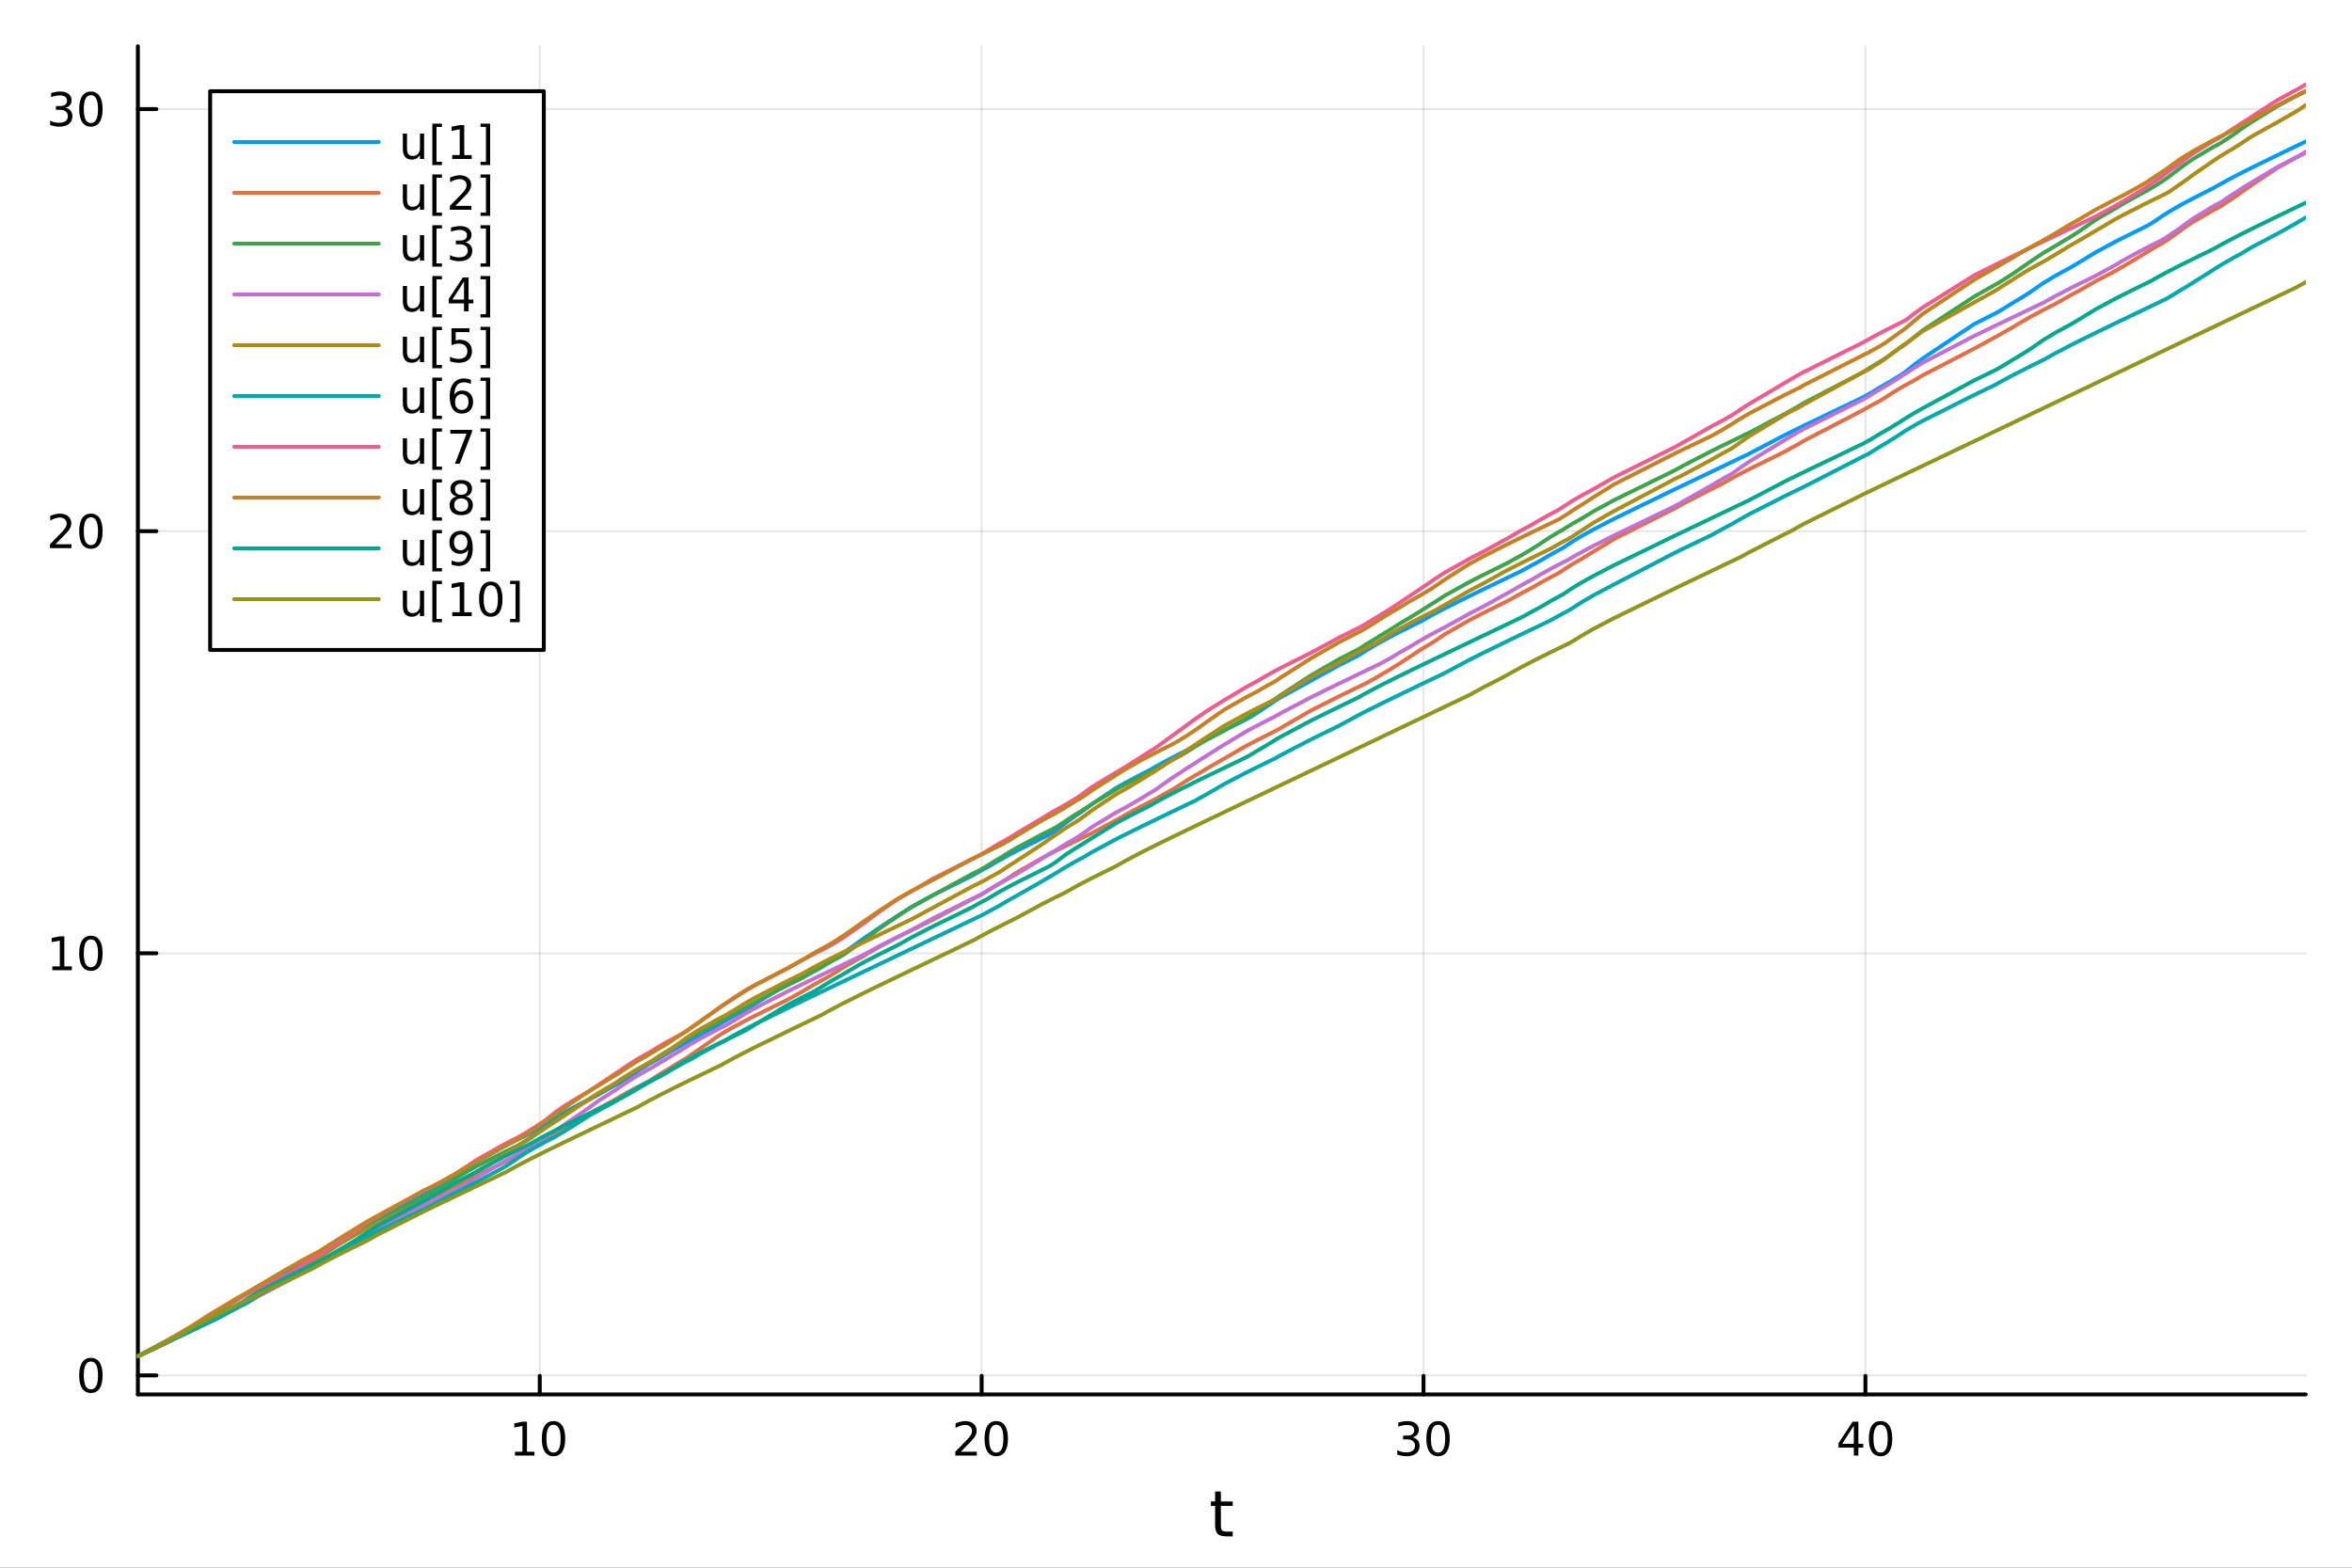 <?xml version="1.0" encoding="utf-8"?>
<svg xmlns="http://www.w3.org/2000/svg" xmlns:xlink="http://www.w3.org/1999/xlink" width="600" height="400" viewBox="0 0 2400 1600">
<rect x="0" y="0" width="2400" height="1600" fill="#333333" stroke="none"/>
<defs>
  <clipPath id="clip110">
    <rect x="0" y="0" width="2400" height="1600"/>
  </clipPath>
</defs>
<path clip-path="url(#clip110)" d="M0 1600 L2400 1600 L2400 0 L0 0  Z" fill="#ffffff" fill-rule="evenodd" fill-opacity="1"/>
<defs>
  <clipPath id="clip111">
    <rect x="480" y="0" width="1681" height="1600"/>
  </clipPath>
</defs>
<path clip-path="url(#clip110)" d="M140.696 1423.18 L2352.76 1423.18 L2352.76 47.244 L140.696 47.244  Z" fill="#ffffff" fill-rule="evenodd" fill-opacity="1"/>
<defs>
  <clipPath id="clip112">
    <rect x="140" y="47" width="2213" height="1377"/>
  </clipPath>
</defs>
<polyline clip-path="url(#clip112)" style="stroke:#000000; stroke-linecap:round; stroke-linejoin:round; stroke-width:2; stroke-opacity:0.1; fill:none" points="550.772,1423.18 550.772,47.244 "/>
<polyline clip-path="url(#clip112)" style="stroke:#000000; stroke-linecap:round; stroke-linejoin:round; stroke-width:2; stroke-opacity:0.1; fill:none" points="1001.67,1423.18 1001.67,47.244 "/>
<polyline clip-path="url(#clip112)" style="stroke:#000000; stroke-linecap:round; stroke-linejoin:round; stroke-width:2; stroke-opacity:0.1; fill:none" points="1452.57,1423.18 1452.57,47.244 "/>
<polyline clip-path="url(#clip112)" style="stroke:#000000; stroke-linecap:round; stroke-linejoin:round; stroke-width:2; stroke-opacity:0.1; fill:none" points="1903.47,1423.18 1903.47,47.244 "/>
<polyline clip-path="url(#clip110)" style="stroke:#000000; stroke-linecap:round; stroke-linejoin:round; stroke-width:4; stroke-opacity:1; fill:none" points="140.696,1423.18 2352.76,1423.18 "/>
<polyline clip-path="url(#clip110)" style="stroke:#000000; stroke-linecap:round; stroke-linejoin:round; stroke-width:4; stroke-opacity:1; fill:none" points="550.772,1423.18 550.772,1404.28 "/>
<polyline clip-path="url(#clip110)" style="stroke:#000000; stroke-linecap:round; stroke-linejoin:round; stroke-width:4; stroke-opacity:1; fill:none" points="1001.67,1423.18 1001.67,1404.28 "/>
<polyline clip-path="url(#clip110)" style="stroke:#000000; stroke-linecap:round; stroke-linejoin:round; stroke-width:4; stroke-opacity:1; fill:none" points="1452.57,1423.18 1452.57,1404.28 "/>
<polyline clip-path="url(#clip110)" style="stroke:#000000; stroke-linecap:round; stroke-linejoin:round; stroke-width:4; stroke-opacity:1; fill:none" points="1903.47,1423.18 1903.47,1404.28 "/>
<path clip-path="url(#clip110)" d="M525.459 1481.64 L533.098 1481.64 L533.098 1455.28 L524.788 1456.95 L524.788 1452.69 L533.052 1451.02 L537.728 1451.02 L537.728 1481.64 L545.367 1481.64 L545.367 1485.58 L525.459 1485.58 L525.459 1481.64 Z" fill="#000000" fill-rule="nonzero" fill-opacity="1" /><path clip-path="url(#clip110)" d="M564.811 1454.1 Q561.2 1454.1 559.371 1457.66 Q557.566 1461.2 557.566 1468.33 Q557.566 1475.44 559.371 1479.01 Q561.2 1482.55 564.811 1482.55 Q568.445 1482.55 570.251 1479.01 Q572.079 1475.44 572.079 1468.33 Q572.079 1461.2 570.251 1457.66 Q568.445 1454.1 564.811 1454.1 M564.811 1450.39 Q570.621 1450.39 573.677 1455 Q576.755 1459.58 576.755 1468.33 Q576.755 1477.06 573.677 1481.67 Q570.621 1486.25 564.811 1486.25 Q559.001 1486.25 555.922 1481.67 Q552.867 1477.06 552.867 1468.33 Q552.867 1459.58 555.922 1455 Q559.001 1450.39 564.811 1450.39 Z" fill="#000000" fill-rule="nonzero" fill-opacity="1" /><path clip-path="url(#clip110)" d="M980.445 1481.64 L996.764 1481.64 L996.764 1485.58 L974.82 1485.58 L974.82 1481.64 Q977.482 1478.89 982.066 1474.26 Q986.672 1469.61 987.853 1468.27 Q990.098 1465.74 990.977 1464.01 Q991.88 1462.25 991.88 1460.56 Q991.88 1457.8 989.936 1456.07 Q988.015 1454.33 984.913 1454.33 Q982.714 1454.33 980.26 1455.09 Q977.829 1455.86 975.052 1457.41 L975.052 1452.69 Q977.876 1451.55 980.329 1450.97 Q982.783 1450.39 984.82 1450.39 Q990.19 1450.39 993.385 1453.08 Q996.579 1455.77 996.579 1460.26 Q996.579 1462.39 995.769 1464.31 Q994.982 1466.2 992.876 1468.8 Q992.297 1469.47 989.195 1472.69 Q986.093 1475.88 980.445 1481.64 Z" fill="#000000" fill-rule="nonzero" fill-opacity="1" /><path clip-path="url(#clip110)" d="M1016.58 1454.1 Q1012.97 1454.1 1011.14 1457.66 Q1009.33 1461.2 1009.33 1468.33 Q1009.33 1475.44 1011.14 1479.01 Q1012.97 1482.55 1016.58 1482.55 Q1020.21 1482.55 1022.02 1479.01 Q1023.85 1475.44 1023.85 1468.33 Q1023.85 1461.2 1022.02 1457.66 Q1020.21 1454.1 1016.58 1454.1 M1016.58 1450.39 Q1022.39 1450.39 1025.44 1455 Q1028.52 1459.58 1028.52 1468.33 Q1028.52 1477.06 1025.44 1481.67 Q1022.39 1486.25 1016.58 1486.25 Q1010.77 1486.25 1007.69 1481.67 Q1004.63 1477.06 1004.63 1468.33 Q1004.63 1459.58 1007.69 1455 Q1010.77 1450.39 1016.58 1450.39 Z" fill="#000000" fill-rule="nonzero" fill-opacity="1" /><path clip-path="url(#clip110)" d="M1441.41 1466.95 Q1444.77 1467.66 1446.65 1469.93 Q1448.54 1472.2 1448.54 1475.53 Q1448.54 1480.65 1445.03 1483.45 Q1441.51 1486.25 1435.03 1486.25 Q1432.85 1486.25 1430.54 1485.81 Q1428.24 1485.39 1425.79 1484.54 L1425.79 1480.02 Q1427.73 1481.16 1430.05 1481.74 Q1432.36 1482.32 1434.89 1482.32 Q1439.29 1482.32 1441.58 1480.58 Q1443.89 1478.84 1443.89 1475.53 Q1443.89 1472.48 1441.74 1470.77 Q1439.61 1469.03 1435.79 1469.03 L1431.76 1469.03 L1431.76 1465.19 L1435.97 1465.19 Q1439.42 1465.19 1441.25 1463.82 Q1443.08 1462.43 1443.08 1459.84 Q1443.08 1457.18 1441.18 1455.77 Q1439.31 1454.33 1435.79 1454.33 Q1433.87 1454.33 1431.67 1454.75 Q1429.47 1455.16 1426.83 1456.04 L1426.83 1451.88 Q1429.49 1451.14 1431.81 1450.77 Q1434.15 1450.39 1436.21 1450.39 Q1441.53 1450.39 1444.63 1452.83 Q1447.73 1455.23 1447.73 1459.35 Q1447.73 1462.22 1446.09 1464.21 Q1444.45 1466.18 1441.41 1466.95 Z" fill="#000000" fill-rule="nonzero" fill-opacity="1" /><path clip-path="url(#clip110)" d="M1467.41 1454.1 Q1463.8 1454.1 1461.97 1457.66 Q1460.16 1461.2 1460.16 1468.33 Q1460.16 1475.44 1461.97 1479.01 Q1463.8 1482.55 1467.41 1482.55 Q1471.04 1482.55 1472.85 1479.01 Q1474.68 1475.44 1474.68 1468.33 Q1474.68 1461.2 1472.85 1457.66 Q1471.04 1454.1 1467.41 1454.1 M1467.41 1450.39 Q1473.22 1450.39 1476.28 1455 Q1479.35 1459.58 1479.35 1468.33 Q1479.35 1477.06 1476.28 1481.67 Q1473.22 1486.25 1467.41 1486.25 Q1461.6 1486.25 1458.52 1481.67 Q1455.47 1477.06 1455.47 1468.33 Q1455.47 1459.58 1458.52 1455 Q1461.6 1450.39 1467.41 1450.39 Z" fill="#000000" fill-rule="nonzero" fill-opacity="1" /><path clip-path="url(#clip110)" d="M1891.64 1455.09 L1879.84 1473.54 L1891.64 1473.54 L1891.64 1455.09 M1890.42 1451.02 L1896.3 1451.02 L1896.3 1473.54 L1901.23 1473.54 L1901.23 1477.43 L1896.3 1477.43 L1896.3 1485.58 L1891.64 1485.58 L1891.64 1477.43 L1876.04 1477.43 L1876.04 1472.92 L1890.42 1451.02 Z" fill="#000000" fill-rule="nonzero" fill-opacity="1" /><path clip-path="url(#clip110)" d="M1918.96 1454.1 Q1915.35 1454.1 1913.52 1457.66 Q1911.71 1461.2 1911.71 1468.33 Q1911.71 1475.44 1913.52 1479.01 Q1915.35 1482.55 1918.96 1482.55 Q1922.59 1482.55 1924.4 1479.01 Q1926.23 1475.44 1926.23 1468.33 Q1926.23 1461.2 1924.4 1457.66 Q1922.59 1454.1 1918.96 1454.1 M1918.96 1450.39 Q1924.77 1450.39 1927.82 1455 Q1930.9 1459.58 1930.9 1468.33 Q1930.9 1477.06 1927.82 1481.67 Q1924.77 1486.25 1918.96 1486.25 Q1913.15 1486.25 1910.07 1481.67 Q1907.01 1477.06 1907.01 1468.33 Q1907.01 1459.58 1910.07 1455 Q1913.15 1450.39 1918.96 1450.39 Z" fill="#000000" fill-rule="nonzero" fill-opacity="1" /><path clip-path="url(#clip110)" d="M1245.79 1522.27 L1245.79 1532.4 L1257.85 1532.4 L1257.85 1536.95 L1245.79 1536.95 L1245.79 1556.3 Q1245.79 1560.66 1246.96 1561.9 Q1248.17 1563.14 1251.83 1563.14 L1257.85 1563.14 L1257.85 1568.04 L1251.83 1568.04 Q1245.05 1568.04 1242.48 1565.53 Q1239.9 1562.98 1239.9 1556.3 L1239.9 1536.95 L1235.6 1536.95 L1235.6 1532.4 L1239.9 1532.4 L1239.9 1522.27 L1245.79 1522.27 Z" fill="#000000" fill-rule="nonzero" fill-opacity="1" /><polyline clip-path="url(#clip112)" style="stroke:#000000; stroke-linecap:round; stroke-linejoin:round; stroke-width:2; stroke-opacity:0.1; fill:none" points="140.696,1403.74 2352.76,1403.74 "/>
<polyline clip-path="url(#clip112)" style="stroke:#000000; stroke-linecap:round; stroke-linejoin:round; stroke-width:2; stroke-opacity:0.1; fill:none" points="140.696,972.936 2352.76,972.936 "/>
<polyline clip-path="url(#clip112)" style="stroke:#000000; stroke-linecap:round; stroke-linejoin:round; stroke-width:2; stroke-opacity:0.1; fill:none" points="140.696,542.131 2352.76,542.131 "/>
<polyline clip-path="url(#clip112)" style="stroke:#000000; stroke-linecap:round; stroke-linejoin:round; stroke-width:2; stroke-opacity:0.1; fill:none" points="140.696,111.326 2352.76,111.326 "/>
<polyline clip-path="url(#clip110)" style="stroke:#000000; stroke-linecap:round; stroke-linejoin:round; stroke-width:4; stroke-opacity:1; fill:none" points="140.696,1423.18 140.696,47.244 "/>
<polyline clip-path="url(#clip110)" style="stroke:#000000; stroke-linecap:round; stroke-linejoin:round; stroke-width:4; stroke-opacity:1; fill:none" points="140.696,1403.74 159.593,1403.74 "/>
<polyline clip-path="url(#clip110)" style="stroke:#000000; stroke-linecap:round; stroke-linejoin:round; stroke-width:4; stroke-opacity:1; fill:none" points="140.696,972.936 159.593,972.936 "/>
<polyline clip-path="url(#clip110)" style="stroke:#000000; stroke-linecap:round; stroke-linejoin:round; stroke-width:4; stroke-opacity:1; fill:none" points="140.696,542.131 159.593,542.131 "/>
<polyline clip-path="url(#clip110)" style="stroke:#000000; stroke-linecap:round; stroke-linejoin:round; stroke-width:4; stroke-opacity:1; fill:none" points="140.696,111.326 159.593,111.326 "/>
<path clip-path="url(#clip110)" d="M92.751 1389.54 Q89.14 1389.54 87.311 1393.1 Q85.506 1396.65 85.506 1403.78 Q85.506 1410.88 87.311 1414.45 Q89.14 1417.99 92.751 1417.99 Q96.385 1417.99 98.191 1414.45 Q100.02 1410.88 100.02 1403.78 Q100.02 1396.65 98.191 1393.1 Q96.385 1389.54 92.751 1389.54 M92.751 1385.84 Q98.561 1385.84 101.617 1390.44 Q104.696 1395.03 104.696 1403.78 Q104.696 1412.5 101.617 1417.11 Q98.561 1421.69 92.751 1421.69 Q86.941 1421.69 83.862 1417.11 Q80.807 1412.5 80.807 1403.78 Q80.807 1395.03 83.862 1390.44 Q86.941 1385.84 92.751 1385.84 Z" fill="#000000" fill-rule="nonzero" fill-opacity="1" /><path clip-path="url(#clip110)" d="M53.4 986.281 L61.038 986.281 L61.038 959.915 L52.728 961.582 L52.728 957.322 L60.992 955.656 L65.668 955.656 L65.668 986.281 L73.307 986.281 L73.307 990.216 L53.4 990.216 L53.4 986.281 Z" fill="#000000" fill-rule="nonzero" fill-opacity="1" /><path clip-path="url(#clip110)" d="M92.751 958.734 Q89.14 958.734 87.311 962.299 Q85.506 965.841 85.506 972.971 Q85.506 980.077 87.311 983.642 Q89.14 987.183 92.751 987.183 Q96.385 987.183 98.191 983.642 Q100.02 980.077 100.02 972.971 Q100.02 965.841 98.191 962.299 Q96.385 958.734 92.751 958.734 M92.751 955.031 Q98.561 955.031 101.617 959.637 Q104.696 964.221 104.696 972.971 Q104.696 981.697 101.617 986.304 Q98.561 990.887 92.751 990.887 Q86.941 990.887 83.862 986.304 Q80.807 981.697 80.807 972.971 Q80.807 964.221 83.862 959.637 Q86.941 955.031 92.751 955.031 Z" fill="#000000" fill-rule="nonzero" fill-opacity="1" /><path clip-path="url(#clip110)" d="M56.617 555.476 L72.936 555.476 L72.936 559.411 L50.992 559.411 L50.992 555.476 Q53.654 552.721 58.237 548.092 Q62.844 543.439 64.025 542.096 Q66.27 539.573 67.149 537.837 Q68.052 536.078 68.052 534.388 Q68.052 531.633 66.108 529.897 Q64.186 528.161 61.085 528.161 Q58.886 528.161 56.432 528.925 Q54.001 529.689 51.224 531.24 L51.224 526.518 Q54.048 525.383 56.501 524.805 Q58.955 524.226 60.992 524.226 Q66.362 524.226 69.557 526.911 Q72.751 529.596 72.751 534.087 Q72.751 536.217 71.941 538.138 Q71.154 540.036 69.048 542.629 Q68.469 543.3 65.367 546.518 Q62.265 549.712 56.617 555.476 Z" fill="#000000" fill-rule="nonzero" fill-opacity="1" /><path clip-path="url(#clip110)" d="M92.751 527.93 Q89.14 527.93 87.311 531.494 Q85.506 535.036 85.506 542.166 Q85.506 549.272 87.311 552.837 Q89.14 556.379 92.751 556.379 Q96.385 556.379 98.191 552.837 Q100.02 549.272 100.02 542.166 Q100.02 535.036 98.191 531.494 Q96.385 527.93 92.751 527.93 M92.751 524.226 Q98.561 524.226 101.617 528.832 Q104.696 533.416 104.696 542.166 Q104.696 550.893 101.617 555.499 Q98.561 560.082 92.751 560.082 Q86.941 560.082 83.862 555.499 Q80.807 550.893 80.807 542.166 Q80.807 533.416 83.862 528.832 Q86.941 524.226 92.751 524.226 Z" fill="#000000" fill-rule="nonzero" fill-opacity="1" /><path clip-path="url(#clip110)" d="M66.756 109.972 Q70.112 110.69 71.987 112.958 Q73.885 115.227 73.885 118.56 Q73.885 123.676 70.367 126.477 Q66.849 129.277 60.367 129.277 Q58.191 129.277 55.876 128.838 Q53.585 128.421 51.131 127.564 L51.131 123.051 Q53.075 124.185 55.39 124.764 Q57.705 125.342 60.228 125.342 Q64.626 125.342 66.918 123.606 Q69.233 121.87 69.233 118.56 Q69.233 115.504 67.08 113.791 Q64.95 112.055 61.131 112.055 L57.103 112.055 L57.103 108.213 L61.316 108.213 Q64.765 108.213 66.594 106.847 Q68.423 105.458 68.423 102.866 Q68.423 100.204 66.525 98.791 Q64.65 97.356 61.131 97.356 Q59.21 97.356 57.011 97.773 Q54.812 98.19 52.173 99.069 L52.173 94.903 Q54.835 94.162 57.15 93.791 Q59.487 93.421 61.548 93.421 Q66.872 93.421 69.974 95.852 Q73.075 98.259 73.075 102.379 Q73.075 105.25 71.432 107.241 Q69.788 109.208 66.756 109.972 Z" fill="#000000" fill-rule="nonzero" fill-opacity="1" /><path clip-path="url(#clip110)" d="M92.751 97.125 Q89.14 97.125 87.311 100.69 Q85.506 104.231 85.506 111.361 Q85.506 118.467 87.311 122.032 Q89.14 125.574 92.751 125.574 Q96.385 125.574 98.191 122.032 Q100.02 118.467 100.02 111.361 Q100.02 104.231 98.191 100.69 Q96.385 97.125 92.751 97.125 M92.751 93.421 Q98.561 93.421 101.617 98.028 Q104.696 102.611 104.696 111.361 Q104.696 120.088 101.617 124.694 Q98.561 129.277 92.751 129.277 Q86.941 129.277 83.862 124.694 Q80.807 120.088 80.807 111.361 Q80.807 102.611 83.862 98.028 Q86.941 93.421 92.751 93.421 Z" fill="#000000" fill-rule="nonzero" fill-opacity="1" /><polyline clip-path="url(#clip112)" style="stroke:#009af9; stroke-linecap:round; stroke-linejoin:round; stroke-width:4; stroke-opacity:1; fill:none" points="140.696,1384.24 140.696,1384.24 166.315,1370.54 169.95,1368.7 172.372,1367.26 176.808,1364.7 179.139,1363.39 196.843,1353.94 203.484,1350 209.054,1346.39 222.679,1337.35 243.005,1325.83 243.627,1325.44 252.855,1319.2 253.219,1318.97 262.095,1313.57 291.064,1297.99 293.848,1296.58 306.775,1290.15 314.75,1286.24 318.07,1284.63 324.705,1281.4 328.016,1279.8 328.299,1279.67 331.392,1277.9 335.998,1275.33 342.076,1271.53 354.271,1264.5 359.845,1261 360.372,1260.68 363.471,1258.82 374.651,1251.64 376.413,1250.59 386.599,1243.97 432.275,1219.5 441.35,1214.32 442.835,1213.5 444.405,1212.5 463.561,1200.11 463.745,1199.98 478.542,1190.73 484.591,1187.29 486.575,1186.01 513.8,1170.46 516.693,1168.95 516.72,1168.94 523.166,1165.62 529.438,1162.45 537.087,1158.64 538.849,1157.77 541.963,1156.24 546.184,1153.8 555.071,1148.19 556.509,1147.33 558.548,1146.12 567.05,1140.62 575.194,1135.78 587.909,1128.76 597.464,1123.77 601.842,1121.53 610.243,1117.31 625.109,1108.94 625.838,1108.55 629.899,1106.4 633.251,1104.64 634.972,1103.59 647.001,1095.77 649.649,1093.94 662.151,1086.04 663.494,1085.25 675.369,1078.57 679.026,1076.28 681.314,1074.89 682.209,1074.36 693.762,1067.77 699.149,1064.86 701.444,1063.64 705.925,1061.3 713.207,1056.97 716.027,1055.36 731.83,1046.82 735.955,1044.32 740.328,1041.77 748.732,1037.09 760.741,1030.74 763.795,1028.9 771.891,1023.59 803.334,1004.43 818.258,996.638 829.253,991.114 835.69,987.396 838.109,985.824 844.149,982.073 851.939,977.529 858.619,973.827 860.942,972.361 861.452,971.996 877.267,960.677 881.373,957.74 885.259,955.111 897.863,946.407 915.944,934.607 930.201,925.581 952.284,913.464 991.756,893.828 993.588,892.772 1000.18,889.082 1003.41,887.327 1005.01,886.468 1008.28,884.729 1018.97,878.39 1021.88,876.755 1029.42,872.641 1035.83,869.266 1037.32,868.49 1037.9,868.192 1064.64,854.809 1064.76,854.75 1069.54,852.415 1073.78,849.98 1075.77,848.682 1076.95,847.817 1077.8,847.204 1086.06,840.936 1086.96,840.216 1097.97,832.211 1102.3,829.376 1103.74,828.47 1105.01,827.556 1105.55,827.123 1113.69,821.055 1114.65,820.384 1139.03,804.135 1140.67,803.184 1149.23,798.402 1164,790.623 1172.7,786.217 1177.33,783.502 1179.62,782.2 1186.2,778.559 1195.65,773.535 1204.04,769.23 1204.72,768.882 1211.48,765.486 1219.14,761.069 1225.59,757.52 1230.55,754.872 1249.35,745.251 1270.94,734.633 1277.39,730.969 1281.35,728.45 1294.19,719.953 1300.6,715.596 1302.23,714.543 1306.44,711.908 1338.19,694.448 1366.76,678.718 1385.61,669.247 1387.64,668.062 1394.59,663.564 1405,657.382 1407.88,655.762 1420,649.218 1427.31,645.43 1438.51,639.78 1450.39,633.915 1460.2,628.374 1463.37,626.65 1474.7,620.7 1499.59,608.255 1513.84,601.321 1534.14,591.537 1537.15,590.092 1553.24,582.379 1563.29,576.794 1570.39,573.026 1581.82,566.302 1590.55,561.517 1592,560.746 1594.68,559.33 1595.95,558.546 1600.15,555.656 1600.91,555.149 1604.42,552.865 1606.19,551.754 1614.6,546.704 1626.37,540.153 1647.42,529.278 1709.45,499.149 1717.33,495.374 1746.69,481.331 1757.02,476.391 1766.63,471.8 1767.72,471.28 1772.45,469.02 1776.62,467.029 1784.54,463.241 1785.18,462.88 1821.47,443.864 1827.44,440.916 1835.79,436.829 1841.19,434.197 1901.44,405.256 1901.63,405.147 1906.59,402.351 1907.5,401.847 1909.54,400.734 1918.44,395.282 1923.8,392.202 1925.2,391.413 1928.25,389.723 1934.68,385.724 1938.19,383.642 1942.37,380.869 1945.39,378.683 1946.42,377.859 1947.36,377.12 1953.93,371.738 1960.97,366.588 1961.47,366.195 1961.76,365.943 2014.45,330.785 2035.93,319.867 2037.24,319.216 2038.79,318.31 2042.75,316.036 2054.51,308.73 2058.2,306.596 2070.8,298.76 2071.15,298.525 2085.54,288.507 2097.85,281.141 2113.47,272.664 2121.03,268.143 2121.82,267.688 2138.68,257.349 2158.37,246.745 2166.45,242.626 2186.52,232.685 2190.31,230.836 2194.3,228.544 2199.45,225.24 2206.05,220.705 2209.7,218.355 2211.87,217.002 2213.59,215.952 2214.89,215.168 2223.91,209.95 2226.14,208.715 2229.46,206.897 2238.04,202.347 2257.14,192.658 2258.79,191.84 2265.71,187.86 2266.1,187.645 2278.43,180.98 2281.99,179.122 2286.42,176.846 2295.08,172.467 2300.36,169.838 2323.94,158.312 2343.25,149.006 2343.64,148.821 2344.62,148.349 2352.76,144.446 "/>
<polyline clip-path="url(#clip112)" style="stroke:#e26f46; stroke-linecap:round; stroke-linejoin:round; stroke-width:4; stroke-opacity:1; fill:none" points="140.696,1384.24 140.696,1384.24 166.315,1372 169.95,1370.26 172.372,1369.11 176.808,1366.6 179.139,1365.1 196.843,1354.72 203.484,1351.14 209.054,1348.21 222.679,1341.28 243.005,1331.26 243.627,1330.96 252.855,1326.48 253.219,1326.31 262.095,1322.02 291.064,1306.56 293.848,1304.91 306.775,1297.67 314.75,1293.44 318.07,1291.73 324.705,1288.34 328.016,1286.67 328.299,1286.51 331.392,1284.69 335.998,1282.06 342.076,1278.71 354.271,1271.38 359.845,1268.26 360.372,1267.92 363.471,1265.69 374.651,1258.35 376.413,1257.27 386.599,1251.36 432.275,1226.09 441.35,1221.58 442.835,1220.84 444.405,1220.07 463.561,1210.75 463.745,1210.66 478.542,1203.52 484.591,1200.62 486.575,1199.67 513.8,1186.63 516.693,1185.24 516.72,1185.23 523.166,1182.15 529.438,1179.15 537.087,1174.87 538.849,1173.75 541.963,1171.55 546.184,1168.7 555.071,1163.15 556.509,1162.29 558.548,1160.91 567.05,1155.5 575.194,1150.72 587.909,1143.76 597.464,1138.79 601.842,1136.57 610.243,1131.69 625.109,1123.66 625.838,1123.28 629.899,1120.83 633.251,1118.87 634.972,1117.88 647.001,1111.28 649.649,1109.88 662.151,1103.44 663.494,1102.64 675.369,1095.01 679.026,1092.85 681.314,1091.52 682.209,1091.01 693.762,1083.79 699.149,1080.68 701.444,1079.18 705.925,1075.98 713.207,1071.16 716.027,1069.15 731.83,1058 735.955,1055.44 740.328,1052.83 748.732,1048.06 760.741,1041.63 763.795,1040.04 771.891,1035.92 803.334,1020.45 818.258,1012.2 829.253,1005.66 835.69,1002.07 838.109,1000.76 844.149,997.55 851.939,992.89 858.619,988.563 860.942,987.131 861.452,986.821 877.267,977.802 881.373,975.6 885.259,973.212 897.863,965.982 915.944,956.455 930.201,949.304 952.284,938.515 991.756,917.758 993.588,916.852 1000.18,913.611 1003.41,911.744 1005.01,910.836 1008.28,908.714 1018.97,902.266 1021.88,900.609 1029.42,895.837 1035.83,891.52 1037.32,890.56 1037.9,890.195 1064.64,874.995 1064.76,874.932 1069.54,872.445 1073.78,870.269 1075.77,869.259 1076.95,868.663 1077.8,868.234 1086.06,864.105 1086.96,863.659 1097.97,858.248 1102.3,856.133 1103.74,855.436 1105.01,854.817 1105.55,854.555 1113.69,850.616 1114.65,850.06 1139.03,836.975 1140.67,836.139 1149.23,831.154 1164,823.163 1172.7,818.683 1177.33,816.341 1179.62,815.195 1186.2,811.381 1195.65,806.182 1204.04,801.104 1204.72,800.64 1211.48,796.272 1219.14,791.673 1225.59,788.013 1230.55,784.873 1249.35,774.122 1270.94,761.642 1277.39,758.225 1281.35,756.173 1294.19,749.668 1300.6,746.487 1302.23,745.683 1306.44,743.248 1338.19,724.894 1366.76,710.504 1385.61,701.33 1387.64,700.35 1394.59,697.001 1405,691.199 1407.88,689.398 1420,682.304 1427.31,677.704 1438.51,670.382 1450.39,662.571 1460.2,656.799 1463.37,654.737 1474.7,647.052 1499.59,632.831 1513.84,625.485 1534.14,615.422 1537.15,613.954 1553.24,605.057 1563.29,599.837 1570.39,595.664 1581.82,589.361 1590.55,584.78 1592,583.902 1594.68,582.064 1595.95,581.214 1600.15,578.498 1600.91,578.02 1604.42,575.854 1606.19,574.796 1614.6,569.95 1626.37,562.705 1647.42,549.909 1709.45,518.615 1717.33,514.181 1746.69,498.991 1757.02,493.894 1766.63,488.462 1767.72,487.867 1772.45,485.322 1776.62,483.124 1784.54,479.035 1785.18,478.713 1821.47,460.817 1827.44,457.433 1835.79,452.9 1841.19,449.598 1901.44,418.351 1901.63,418.259 1906.59,415.426 1907.5,414.916 1909.54,413.79 1918.44,408.998 1923.8,405.751 1925.2,404.794 1928.25,402.774 1934.68,398.744 1938.19,396.647 1942.37,394.225 1945.39,392.525 1946.42,391.949 1947.36,391.428 1953.93,387.873 1960.97,383.595 1961.47,383.302 1961.76,383.134 2014.45,355.797 2035.93,344.069 2037.24,343.39 2038.79,342.595 2042.75,340.226 2054.51,333.594 2058.2,331.283 2070.8,323.945 2071.15,323.752 2085.54,316.06 2097.85,309.789 2113.47,300.99 2121.03,296.991 2121.82,296.506 2138.68,286.872 2158.37,276.637 2166.45,271.949 2186.52,259.959 2190.31,257.557 2194.3,255.123 2199.45,252.109 2206.05,248.409 2209.7,246.104 2211.87,244.774 2213.59,243.583 2214.89,242.578 2223.91,236.135 2226.14,234.464 2229.46,232.068 2238.04,226.369 2257.14,215.262 2258.79,214.369 2265.71,210.697 2266.1,210.46 2278.43,202.35 2281.99,199.888 2286.42,196.598 2295.08,190.727 2300.36,186.985 2323.94,171.322 2343.25,160.727 2343.64,160.526 2344.62,160.014 2352.76,155.84 "/>
<polyline clip-path="url(#clip112)" style="stroke:#3da44d; stroke-linecap:round; stroke-linejoin:round; stroke-width:4; stroke-opacity:1; fill:none" points="140.696,1384.24 140.696,1384.24 166.315,1370.54 169.95,1368.7 172.372,1367.26 176.808,1364.7 179.139,1363.39 196.843,1353.94 203.484,1350 209.054,1346.39 222.679,1337.35 243.005,1325.83 243.627,1325.44 252.855,1319.2 253.219,1318.97 262.095,1313.57 291.064,1296.43 293.848,1294.96 306.775,1288.29 314.75,1284.3 318.07,1282.65 324.705,1279.38 328.016,1277.76 328.299,1277.63 331.392,1275.84 335.998,1273.26 342.076,1269.95 354.271,1263.58 359.845,1260.75 360.372,1260.49 363.471,1258.65 374.651,1252.38 376.413,1251.43 386.599,1245.3 432.275,1221.54 441.35,1216.4 442.835,1215.58 444.405,1214.73 463.561,1203.53 463.745,1203.41 478.542,1194.58 484.591,1191.25 486.575,1190.18 513.8,1176.24 516.693,1174.81 516.72,1174.8 523.166,1171.63 529.438,1168.57 537.087,1164.24 538.849,1163.27 541.963,1161.31 546.184,1158.37 555.071,1151.97 556.509,1151.01 558.548,1149.49 567.05,1142.93 575.194,1137.39 587.909,1129.68 597.464,1124.37 601.842,1122.02 610.243,1116.98 625.109,1107.73 625.838,1107.31 629.899,1104.65 633.251,1102.54 634.972,1101.33 647.001,1093.55 649.649,1091.97 662.151,1084.91 663.494,1084.05 675.369,1076.1 679.026,1073.86 681.314,1072.5 682.209,1071.97 693.762,1064.62 699.149,1061.46 701.444,1060.15 705.925,1057.66 713.207,1053.74 716.027,1052.26 731.83,1044.19 735.955,1041.78 740.328,1039.3 748.732,1034.71 760.741,1028.46 763.795,1026.63 771.891,1022 803.334,1005.65 818.258,998.314 829.253,992.143 835.69,988.705 838.109,987.218 844.149,983.646 851.939,979.272 858.619,975.675 860.942,974.24 861.452,973.881 877.267,962.697 881.373,959.783 885.259,956.83 897.863,947.39 915.944,935.048 930.201,925.816 952.284,913.552 991.756,892.063 993.588,891.145 1000.18,887.867 1003.41,885.987 1005.01,885.073 1008.28,882.939 1018.97,876.463 1021.88,874.8 1029.42,870.017 1035.83,866.226 1037.32,865.368 1037.9,865.041 1064.64,850.854 1064.76,850.793 1069.54,848.391 1073.78,846.277 1075.77,845.292 1076.95,844.6 1077.8,844.105 1086.06,838.788 1086.96,838.152 1097.97,830.944 1102.3,828.331 1103.74,827.489 1105.01,826.629 1105.55,826.269 1113.69,821.112 1114.65,820.438 1139.03,805.576 1140.67,804.675 1149.23,800.103 1164,792.541 1172.7,788.211 1177.33,785.927 1179.62,784.806 1186.2,781.05 1195.65,775.91 1204.04,771.537 1204.72,771.12 1211.48,767.144 1219.14,762.249 1225.59,758.407 1230.55,755.583 1249.35,745.561 1270.94,733.424 1277.39,729.525 1281.35,726.892 1294.19,718.136 1300.6,713.695 1302.23,712.625 1306.44,709.583 1338.19,688.998 1366.76,672.541 1385.61,662.908 1387.64,661.712 1394.59,657.185 1405,650.972 1407.88,649.087 1420,641.736 1427.31,637.037 1438.51,630.456 1450.39,623.117 1460.2,616.826 1463.37,614.921 1474.7,607.648 1499.59,593.848 1513.84,586.6 1534.14,576.603 1537.15,575.141 1553.24,566.264 1563.29,560.277 1570.39,555.734 1581.82,548.177 1590.55,542.987 1592,542.163 1594.68,540.657 1595.95,539.834 1600.15,537.195 1600.91,536.729 1604.42,534.616 1606.19,533.581 1614.6,528.824 1626.37,521.66 1647.42,510.243 1709.45,479.784 1717.33,475.368 1746.69,460.207 1757.02,455.113 1766.63,450.432 1767.72,449.903 1772.45,447.612 1776.62,445.599 1784.54,441.778 1785.18,441.414 1821.47,422.338 1827.44,418.885 1835.79,414.283 1841.19,410.947 1901.44,379.586 1901.63,379.476 1906.59,376.22 1907.5,375.641 1909.54,374.373 1918.44,369.088 1923.8,365.626 1925.2,364.621 1928.25,362.505 1934.68,357.777 1938.19,355.376 1942.37,352.648 1945.39,350.489 1946.42,349.673 1947.36,348.942 1953.93,343.605 1960.97,337.911 1961.47,337.486 1961.76,337.243 2014.45,302.714 2035.93,290.514 2037.24,289.818 2038.79,289.005 2042.75,286.593 2054.51,278.997 2058.2,276.473 2070.8,267.701 2071.15,267.446 2085.54,257.862 2097.85,250.701 2113.47,241.289 2121.03,236.501 2121.82,235.948 2138.68,224.174 2158.37,212.819 2166.45,207.889 2186.52,196.838 2190.31,194.87 2194.3,192.471 2199.45,189.495 2206.05,185.285 2209.7,182.756 2211.87,181.309 2213.59,180.033 2214.89,178.968 2223.91,172.191 2226.14,170.456 2229.46,167.976 2238.04,162.11 2257.14,150.796 2258.79,149.892 2265.71,146.181 2266.1,145.943 2278.43,137.789 2281.99,135.317 2286.42,132.018 2295.08,126.134 2300.36,122.835 2323.94,108.264 2343.25,98.008 2343.64,97.812 2344.62,97.31 2352.76,93.207 "/>
<polyline clip-path="url(#clip112)" style="stroke:#c271d2; stroke-linecap:round; stroke-linejoin:round; stroke-width:4; stroke-opacity:1; fill:none" points="140.696,1384.24 140.696,1384.24 166.315,1372 169.95,1370.26 172.372,1369.11 176.808,1366.99 179.139,1365.87 196.843,1357.42 203.484,1354.24 209.054,1351.58 222.679,1345.07 243.005,1334.08 243.627,1333.76 252.855,1329.07 253.219,1328.89 262.095,1323.76 291.064,1308.6 293.848,1307.21 306.775,1299.9 314.75,1295.02 318.07,1293.08 324.705,1289.35 328.016,1287.25 328.299,1287.08 331.392,1285.19 335.998,1282.07 342.076,1278.21 354.271,1271.09 359.845,1268.03 360.372,1267.75 363.471,1265.81 374.651,1259.27 376.413,1258.29 386.599,1252.79 432.275,1230.01 441.35,1225.63 442.835,1224.91 444.405,1224.16 463.561,1214.96 463.745,1214.87 478.542,1206.75 484.591,1203.08 486.575,1201.92 513.8,1185.79 516.693,1184.25 516.72,1184.24 523.166,1180.87 529.438,1177.13 537.087,1172.2 538.849,1171.12 541.963,1169.25 546.184,1166.8 555.071,1161.86 556.509,1160.96 558.548,1159.5 567.05,1153.86 575.194,1148.27 587.909,1139.58 597.464,1133.08 601.842,1129.96 610.243,1123.79 625.109,1114.37 625.838,1113.95 629.899,1111.26 633.251,1108.83 634.972,1107.63 647.001,1099.92 649.649,1098.35 662.151,1091.32 663.494,1090.6 675.369,1083.49 679.026,1081.44 681.314,1079.97 682.209,1079.4 693.762,1072.52 699.149,1069.06 701.444,1067.64 705.925,1064.96 713.207,1060.81 716.027,1059.26 731.83,1050.92 735.955,1048.82 740.328,1046.62 748.732,1041.77 760.741,1034.38 763.795,1032.62 771.891,1028.13 803.334,1012.04 818.258,1004.73 829.253,999.411 835.69,996.308 838.109,995.144 844.149,992.24 851.939,988.502 858.619,985.3 860.942,984.188 861.452,983.944 877.267,976.375 881.373,974.411 885.259,972.211 897.863,965.41 915.944,956.198 930.201,949.168 952.284,937.118 991.756,917.516 993.588,916.629 1000.18,913.444 1003.41,911.6 1005.01,910.702 1008.28,908.598 1018.97,902.193 1021.88,900.545 1029.42,896.405 1035.83,893.012 1037.32,892.095 1037.9,891.745 1064.64,875.468 1064.76,875.403 1069.54,872.414 1073.78,869.874 1075.77,868.715 1076.95,868.037 1077.8,867.473 1086.06,862.256 1086.96,861.713 1097.97,855.389 1102.3,852.644 1103.74,851.632 1105.01,850.748 1105.55,850.378 1113.69,844.443 1114.65,843.785 1139.03,829.153 1140.67,828.261 1149.23,823.723 1164,815.162 1172.7,809.796 1177.33,807.103 1179.62,805.602 1186.2,800.945 1195.65,794.155 1204.04,788.799 1204.72,788.381 1211.48,783.84 1219.14,779.1 1225.59,774.817 1230.55,771.73 1249.35,759.885 1270.94,746.886 1277.39,743.389 1281.35,741.298 1294.19,734.705 1300.6,731.495 1302.23,730.535 1306.44,728.112 1338.19,711.429 1366.76,697.428 1385.61,688.34 1387.64,687.366 1394.59,684.033 1405,679.044 1407.88,677.667 1420,670.972 1427.31,666.528 1438.51,660.208 1450.39,653.035 1460.2,647.588 1463.37,645.887 1474.7,639.996 1499.59,626.172 1513.84,618.918 1534.14,607.639 1537.15,606.067 1553.24,596.798 1563.29,591.45 1570.39,587.215 1581.82,580.845 1590.55,576.232 1592,575.484 1594.68,574.106 1595.95,573.457 1600.15,571.327 1600.91,570.872 1604.42,568.805 1606.19,567.792 1614.6,563.114 1626.37,556.897 1647.42,546.319 1709.45,516.369 1717.33,511.963 1746.69,495.252 1757.02,489.153 1766.63,483.872 1767.72,483.189 1772.45,479.898 1776.62,476.798 1784.54,471.392 1785.18,470.983 1821.47,448.931 1827.44,445.305 1835.79,440.527 1841.19,437.566 1901.44,407.494 1901.63,407.403 1906.59,404.587 1907.5,403.994 1909.54,402.696 1918.44,397.306 1923.8,394.254 1925.2,393.472 1928.25,391.521 1934.68,387.611 1938.19,385.256 1942.37,382.575 1945.39,380.714 1946.42,380.089 1947.36,379.436 1953.93,375.101 1960.97,370.782 1961.47,370.487 1961.76,370.317 2014.45,342.883 2035.93,332.473 2037.24,331.841 2038.79,331.097 2042.75,329.192 2054.51,323.544 2058.2,321.775 2070.8,315.741 2071.15,315.575 2085.54,308.692 2097.85,301.896 2113.47,293.812 2121.03,290.018 2121.82,289.625 2138.68,281.345 2158.37,270.566 2166.45,265.761 2186.52,254.88 2190.31,252.93 2194.3,250.898 2199.45,248.307 2206.05,245.025 2209.7,242.904 2211.87,241.472 2213.59,240.207 2214.89,239.271 2223.91,233.208 2226.14,231.61 2229.46,229.015 2238.04,222.919 2257.14,211.322 2258.79,210.403 2265.71,206.641 2266.1,206.4 2278.43,198.186 2281.99,196.017 2286.42,193.033 2295.08,187.613 2300.36,184.521 2323.94,170.457 2343.25,160.36 2343.64,160.166 2344.62,159.669 2352.76,154.947 "/>
<polyline clip-path="url(#clip112)" style="stroke:#ac8d18; stroke-linecap:round; stroke-linejoin:round; stroke-width:4; stroke-opacity:1; fill:none" points="140.696,1384.24 140.696,1384.24 166.315,1372 169.95,1370.26 172.372,1369.11 176.808,1366.99 179.139,1365.87 196.843,1357.42 203.484,1354.24 209.054,1351.58 222.679,1345.07 243.005,1334.08 243.627,1333.76 252.855,1329.07 253.219,1328.85 262.095,1323.04 291.064,1305.29 293.848,1303.78 306.775,1296.09 314.75,1291.05 318.07,1288.78 324.705,1284.5 328.016,1282.18 328.299,1281.99 331.392,1279.92 335.998,1276.58 342.076,1272.49 354.271,1265.06 359.845,1261.91 360.372,1261.61 363.471,1259.91 374.651,1253.99 376.413,1253.08 386.599,1247.91 432.275,1225.63 441.35,1221.27 442.835,1220.42 444.405,1219.53 463.561,1209.28 463.745,1209.19 478.542,1200.69 484.591,1196.93 486.575,1195.74 513.8,1179.41 516.693,1177.6 516.72,1177.58 523.166,1173.19 529.438,1168.7 537.087,1163.72 538.849,1162.63 541.963,1160.47 546.184,1157.67 555.071,1152.2 556.509,1151.23 558.548,1149.87 567.05,1144.55 575.194,1139.17 587.909,1130.69 597.464,1124.28 601.842,1121.2 610.243,1115.74 625.109,1107.09 625.838,1106.62 629.899,1104.07 633.251,1101.75 634.972,1100.6 647.001,1093.12 649.649,1091.59 662.151,1084.69 663.494,1083.85 675.369,1076.86 679.026,1074.83 681.314,1073.37 682.209,1072.73 693.762,1064.21 699.149,1060.22 701.444,1058.62 705.925,1055.63 713.207,1051.08 716.027,1049.4 731.83,1040.6 735.955,1038.43 740.328,1036.16 748.732,1031.21 760.741,1023.73 763.795,1021.96 771.891,1017.44 803.334,1001.28 818.258,993.974 829.253,987.816 835.69,984.382 838.109,983.117 844.149,980.002 851.939,976.064 858.619,972.737 860.942,971.589 861.452,971.338 877.267,963.609 881.373,961.618 885.259,959.739 897.863,953.667 915.944,944.991 930.201,938.166 952.284,926.261 991.756,904.951 993.588,904.035 1000.18,900.767 1003.41,899.177 1005.01,898.244 1008.28,896.369 1018.97,890.515 1021.88,888.716 1029.42,883.651 1035.83,879.684 1037.32,878.655 1037.9,878.263 1064.64,860.877 1064.76,860.798 1069.54,857.307 1073.78,854.402 1075.77,853.095 1076.95,852.334 1077.8,851.714 1086.06,846.045 1086.96,845.462 1097.97,838.759 1102.3,835.909 1103.74,834.866 1105.01,833.956 1105.55,833.576 1113.69,827.51 1114.65,826.749 1139.03,810.564 1140.67,809.616 1149.23,804.844 1164,796.039 1172.7,790.589 1177.33,787.863 1179.62,786.347 1186.2,782.202 1195.65,775.93 1204.04,770.882 1204.72,770.42 1211.48,765.51 1219.14,760.465 1225.59,755.995 1230.55,752.797 1249.35,740.696 1270.94,728.903 1277.39,725.593 1281.35,723.592 1294.19,717.205 1300.6,714.061 1302.23,713.116 1306.44,710.357 1338.19,690.815 1366.76,676.148 1385.61,665.692 1387.64,664.627 1394.59,661.041 1405,655.792 1407.88,654.104 1420,646.459 1427.31,642.242 1438.51,636.153 1450.39,630.01 1460.2,625.086 1463.37,623.512 1474.7,617.1 1499.59,602.742 1513.84,595.364 1534.14,584.001 1537.15,582.422 1553.24,574.227 1563.29,569.25 1570.39,565.774 1581.82,560.222 1590.55,555.314 1592,554.527 1594.68,553.084 1595.95,552.406 1600.15,550.193 1600.91,549.725 1604.42,547.601 1606.19,546.4 1614.6,541.006 1626.37,533.267 1647.42,521.343 1709.45,488.56 1717.33,484.731 1746.69,469.027 1757.02,463.066 1766.63,457.868 1767.72,457.192 1772.45,453.929 1776.62,450.849 1784.54,445.473 1785.18,445.066 1821.47,423.069 1827.44,419.947 1835.79,415.683 1841.19,412.508 1901.44,379.694 1901.63,379.601 1906.59,377.171 1907.5,376.641 1909.54,375.286 1918.44,369.703 1923.8,366.111 1925.2,365.077 1928.25,362.63 1934.68,357.872 1938.19,355.147 1942.37,352.092 1945.39,350.003 1946.42,349.306 1947.36,348.59 1953.93,343.885 1960.97,338.694 1961.47,338.347 1961.76,338.148 2014.45,308.64 2035.93,296.769 2037.24,295.964 2038.79,295.028 2042.75,292.34 2054.51,285.035 2058.2,282.575 2070.8,274.879 2071.15,274.679 2085.54,266.765 2097.85,259.483 2113.47,249.988 2121.03,245.791 2121.82,245.289 2138.68,235.402 2158.37,223.78 2166.45,219.442 2186.52,209.199 2190.31,207.319 2194.3,205.347 2199.45,202.821 2206.05,199.602 2209.7,197.831 2211.87,196.582 2213.59,195.608 2214.89,194.756 2223.91,188.456 2226.14,187.014 2229.46,184.627 2238.04,178.263 2257.14,165.104 2258.79,163.95 2265.71,159.371 2266.1,159.128 2278.43,151.771 2281.99,149.46 2286.42,146.712 2295.08,140.951 2300.36,137.706 2323.94,124.667 2343.25,113.65 2343.64,113.443 2344.62,112.826 2352.76,107.286 "/>
<polyline clip-path="url(#clip112)" style="stroke:#00a9ad; stroke-linecap:round; stroke-linejoin:round; stroke-width:4; stroke-opacity:1; fill:none" points="140.696,1384.24 140.696,1384.24 166.315,1372 169.95,1370.26 172.372,1369.11 176.808,1366.99 179.139,1365.87 196.843,1357.42 203.484,1354.24 209.054,1351.58 222.679,1345.07 243.005,1334.08 243.627,1333.76 252.855,1329.07 253.219,1328.85 262.095,1323.04 291.064,1306.84 293.848,1305.41 306.775,1298.89 314.75,1294.94 318.07,1293.02 324.705,1289.31 328.016,1287.21 328.299,1287.04 331.392,1285.15 335.998,1282.44 342.076,1279 354.271,1272.45 359.845,1269.56 360.372,1269.29 363.471,1267.71 374.651,1262.11 376.413,1261.24 386.599,1256.24 432.275,1234.21 441.35,1229.86 442.835,1229.01 444.405,1228.13 463.561,1217.89 463.745,1217.79 478.542,1210.34 484.591,1207.35 486.575,1206.37 513.8,1191.65 516.693,1189.92 516.72,1189.91 523.166,1185.66 529.438,1181.29 537.087,1176.4 538.849,1175.32 541.963,1173.47 546.184,1171.03 555.071,1166.12 556.509,1165.35 558.548,1164.26 567.05,1159.83 575.194,1155.04 587.909,1147.15 597.464,1141.01 601.842,1138.39 610.243,1133.62 625.109,1125.7 625.838,1125.25 629.899,1122.83 633.251,1120.59 634.972,1119.48 647.001,1112.21 649.649,1110.71 662.151,1103.92 663.494,1103.22 675.369,1097.12 679.026,1095.28 681.314,1093.93 682.209,1093.32 693.762,1086.04 699.149,1082.91 701.444,1081.61 705.925,1079.13 713.207,1075.23 716.027,1073.75 731.83,1065.71 735.955,1063.66 740.328,1061.5 748.732,1056.71 760.741,1050.27 763.795,1048.68 771.891,1044.55 803.334,1029.06 818.258,1021.86 829.253,1016.58 835.69,1013.49 838.109,1012.33 844.149,1009.44 851.939,1005.71 858.619,1002.52 860.942,1001.4 861.452,1001.16 877.267,993.599 881.373,991.637 885.259,989.779 897.863,983.757 915.944,975.118 930.201,968.307 952.284,957.757 991.756,938.9 993.588,938.025 1000.18,934.877 1003.41,933.334 1005.01,932.423 1008.28,930.586 1018.97,924.826 1021.88,923.045 1029.42,918.632 1035.83,915.07 1037.32,914.257 1037.9,913.946 1064.64,898.707 1064.76,898.632 1069.54,895.733 1073.78,893.257 1075.77,892.124 1076.95,891.461 1077.8,890.906 1086.06,885.769 1086.96,885.234 1097.97,878.977 1102.3,876.628 1103.74,875.863 1105.01,875.186 1105.55,874.9 1113.69,870.019 1114.65,869.463 1139.03,856.367 1140.67,855.53 1149.23,851.224 1164,843.94 1172.7,839.705 1177.33,837.459 1179.62,836.353 1186.2,833.181 1195.65,828.631 1204.04,824.608 1204.72,824.28 1211.48,821.041 1219.14,817.374 1225.59,813.751 1230.55,811.058 1249.35,800.117 1270.94,788.874 1277.39,785.649 1281.35,783.69 1294.19,777.396 1300.6,774.283 1302.23,773.343 1306.44,770.966 1338.19,754.455 1366.76,740.493 1385.61,730.194 1387.64,729.139 1394.59,725.582 1405,720.363 1407.88,718.939 1420,712.996 1427.31,709.442 1438.51,704.031 1450.39,698.318 1460.2,693.614 1463.37,692.092 1474.7,686.668 1499.59,673.323 1513.84,666.181 1534.14,656.255 1537.15,654.799 1553.24,647.043 1563.29,642.217 1570.39,638.815 1581.82,633.341 1590.55,628.471 1592,627.689 1594.68,626.255 1595.95,625.58 1600.15,623.378 1600.91,622.912 1604.42,620.795 1606.19,619.597 1614.6,614.216 1626.37,607.365 1647.42,596.225 1709.45,563.919 1717.33,560.1 1746.69,545.981 1757.02,540.238 1766.63,535.169 1767.72,534.606 1772.45,531.776 1776.62,529.373 1784.54,524.983 1785.18,524.642 1821.47,506.191 1827.44,503.275 1835.79,499.221 1841.19,496.606 1901.44,465.714 1901.63,465.622 1906.59,463.22 1907.5,462.694 1909.54,461.349 1918.44,455.798 1923.8,452.676 1925.2,451.877 1928.25,449.895 1934.68,445.932 1938.19,443.554 1942.37,440.849 1945.39,438.974 1946.42,438.344 1947.36,437.775 1953.93,433.939 1960.97,430.016 1961.47,429.745 1961.76,429.588 2014.45,403.096 2035.93,392.747 2037.24,391.995 2038.79,391.12 2042.75,388.914 2054.51,382.631 2058.2,380.721 2070.8,374.35 2071.15,374.177 2085.54,367.085 2097.85,360.191 2113.47,352.039 2121.03,348.225 2121.82,347.83 2138.68,339.527 2158.37,329.989 2166.45,326.1 2186.52,316.473 2190.31,314.659 2194.3,312.746 2199.45,310.282 2206.05,307.125 2209.7,305.38 2211.87,304.146 2213.59,303.182 2214.89,302.458 2223.91,296.869 2226.14,295.563 2229.46,293.65 2238.04,288.232 2257.14,276.24 2258.79,275.148 2265.71,270.783 2266.1,270.55 2278.43,263.442 2281.99,261.495 2286.42,259.126 2295.08,253.924 2300.36,250.929 2323.94,238.5 2343.25,227.674 2343.64,227.47 2344.62,226.859 2352.76,222.011 "/>
<polyline clip-path="url(#clip112)" style="stroke:#ed5d92; stroke-linecap:round; stroke-linejoin:round; stroke-width:4; stroke-opacity:1; fill:none" points="140.696,1384.24 140.696,1384.24 166.315,1370.54 169.95,1368.7 172.372,1367.48 176.808,1364.88 179.139,1363.34 196.843,1352.74 203.484,1348.57 209.054,1344.79 222.679,1336.48 243.005,1325.47 243.627,1325.15 252.855,1320.46 253.219,1320.27 262.095,1315.85 291.064,1301.74 293.848,1300.15 306.775,1292.16 314.75,1287.01 318.07,1284.99 324.705,1281.13 328.016,1279.27 328.299,1279.09 331.392,1277.12 335.998,1273.9 342.076,1269.93 354.271,1261.77 359.845,1258.39 360.372,1258.03 363.471,1255.69 374.651,1248.05 376.413,1246.94 386.599,1240.87 432.275,1215.35 441.35,1210.83 442.835,1210.1 444.405,1209.32 463.561,1198.75 463.745,1198.64 478.542,1189 484.591,1184.95 486.575,1183.68 513.8,1168.26 516.693,1166.75 516.72,1166.74 523.166,1163.43 529.438,1160.27 537.087,1155.85 538.849,1154.7 541.963,1152.73 546.184,1150.16 555.071,1144.33 556.509,1143.31 558.548,1141.7 567.05,1134.88 575.194,1129.17 587.909,1121.29 597.464,1115.9 601.842,1113.15 610.243,1107.51 625.109,1097.64 625.838,1097.2 629.899,1094.43 633.251,1092.24 634.972,1091 647.001,1083.04 649.649,1081.43 662.151,1074.27 663.494,1073.53 675.369,1066.36 679.026,1064.29 681.314,1063.02 682.209,1062.52 693.762,1056.36 699.149,1053.13 701.444,1051.59 705.925,1048.31 713.207,1043.4 716.027,1041.36 731.83,1030.1 735.955,1027.16 740.328,1024.22 748.732,1018.97 760.741,1011.21 763.795,1009.38 771.891,1004.76 803.334,988.42 818.258,980.037 829.253,974.269 835.69,970.99 838.109,969.772 844.149,966.757 851.939,962.282 858.619,958.071 860.942,956.672 861.452,956.32 877.267,945.302 881.373,942.415 885.259,939.483 897.863,930.093 915.944,917.787 930.201,909.577 952.284,896.693 991.756,876.676 993.588,875.782 1000.18,872.576 1003.41,870.725 1005.01,869.823 1008.28,867.713 1018.97,861.292 1021.88,859.641 1029.42,855.494 1035.83,851.565 1037.32,850.543 1037.9,850.154 1064.64,834.338 1064.76,834.274 1069.54,831.324 1073.78,828.811 1075.77,827.664 1076.95,826.992 1077.8,826.512 1086.06,821.966 1086.96,821.398 1097.97,814.838 1102.3,812.027 1103.74,810.996 1105.01,809.977 1105.55,809.552 1113.69,803.586 1114.65,802.925 1139.03,788.249 1140.67,787.355 1149.23,782.13 1164,772.854 1172.7,767.24 1177.33,764.45 1179.62,762.907 1186.2,758.152 1195.65,751.264 1204.04,745.179 1204.72,744.713 1211.48,739.767 1219.14,734.071 1225.59,729.737 1230.55,726.194 1249.35,714.519 1270.94,701.601 1277.39,698.116 1281.35,696.031 1294.19,688.517 1300.6,685.009 1302.23,684.137 1306.44,681.911 1338.19,665.958 1366.76,650.579 1385.61,641.185 1387.64,640.19 1394.59,636.229 1405,629.8 1407.88,628.129 1420,620.536 1427.31,615.743 1438.51,608.222 1450.39,600.285 1460.2,593.69 1463.37,591.429 1474.7,584.076 1499.59,570.194 1513.84,562.927 1534.14,551.639 1537.15,550.066 1553.24,540.795 1563.29,535.446 1570.39,531.21 1581.82,524.84 1590.55,520.227 1592,519.345 1594.68,517.499 1595.95,516.647 1600.15,513.922 1600.91,513.442 1604.42,511.27 1606.19,510.209 1614.6,505.352 1626.37,498.973 1647.42,486.945 1709.45,456.115 1717.33,451.691 1746.69,434.949 1757.02,429.638 1766.63,424.08 1767.72,423.372 1772.45,420.395 1776.62,417.522 1784.54,412.446 1785.18,412.06 1821.47,390.619 1827.44,387.028 1835.79,382.286 1841.19,379.343 1901.44,349.329 1901.63,349.238 1906.59,346.424 1907.5,345.916 1909.54,344.797 1918.44,340.025 1923.8,337.243 1925.2,336.521 1928.25,334.963 1934.68,331.723 1938.19,329.973 1942.37,327.898 1945.39,326.141 1946.42,325.452 1947.36,324.742 1953.93,319.532 1960.97,314.518 1961.47,314.134 1961.76,313.914 2014.45,281.001 2035.93,270.231 2037.24,269.586 2038.79,268.828 2042.75,266.891 2054.51,261.175 2058.2,259.391 2070.8,253.321 2071.15,253.154 2085.54,246.248 2097.85,240.349 2113.47,232.881 2121.03,229.262 2121.82,228.885 2138.68,220.83 2158.37,210.168 2166.45,205.388 2186.52,193.272 2190.31,190.856 2194.3,188.06 2199.45,184.665 2206.05,180.041 2209.7,177.33 2211.87,175.788 2213.59,174.443 2214.89,173.45 2223.91,167.072 2226.14,165.414 2229.46,162.739 2238.04,156.485 2257.14,144.692 2258.79,143.763 2265.71,139.965 2266.1,139.722 2278.43,131.467 2281.99,129.289 2286.42,126.297 2295.08,120.864 2300.36,117.316 2323.94,102.133 2343.25,91.688 2343.64,91.488 2344.62,90.981 2352.76,86.186 "/>
<polyline clip-path="url(#clip112)" style="stroke:#c68125; stroke-linecap:round; stroke-linejoin:round; stroke-width:4; stroke-opacity:1; fill:none" points="140.696,1384.24 140.696,1384.24 166.315,1370.54 169.95,1368.7 172.372,1367.48 176.808,1364.88 179.139,1363.34 196.843,1352.74 203.484,1348.57 209.054,1344.79 222.679,1336.48 243.005,1324.2 243.627,1323.85 252.855,1318.87 253.219,1318.68 262.095,1313.37 291.064,1296.38 293.848,1294.66 306.775,1287.19 314.75,1282.88 318.07,1281.13 324.705,1277.7 328.016,1275.72 328.299,1275.53 331.392,1273.46 335.998,1270.52 342.076,1266.84 354.271,1259.07 359.845,1255.81 360.372,1255.46 363.471,1253.45 374.651,1246.69 376.413,1245.68 386.599,1240.07 432.275,1215.24 441.35,1210.76 442.835,1210.03 444.405,1209.26 463.561,1198.72 463.745,1198.61 478.542,1190.02 484.591,1186.74 486.575,1185.69 513.8,1170.37 516.693,1168.87 516.72,1168.85 523.166,1165.56 529.438,1161.88 537.087,1157.62 538.849,1156.5 541.963,1154.29 546.184,1151.45 555.071,1145.2 556.509,1144.26 558.548,1142.95 567.05,1137.09 575.194,1131.36 587.909,1122.53 597.464,1115.97 601.842,1113.21 610.243,1108.23 625.109,1099.05 625.838,1098.63 629.899,1096.33 633.251,1094.18 634.972,1092.95 647.001,1085.08 649.649,1083.48 662.151,1076.36 663.494,1075.5 675.369,1068.41 679.026,1066.35 681.314,1064.88 682.209,1064.32 693.762,1056.57 699.149,1053.29 701.444,1051.74 705.925,1048.43 713.207,1043.49 716.027,1041.44 731.83,1030.14 735.955,1027.19 740.328,1024.25 748.732,1018.31 760.741,1010.82 763.795,1009.05 771.891,1004.53 803.334,988.362 818.258,980.007 829.253,973.42 835.69,969.817 838.109,968.499 844.149,965.276 851.939,960.605 858.619,956.271 860.942,954.838 861.452,954.479 877.267,943.303 881.373,940.39 885.259,937.779 897.863,929.119 915.944,917.35 930.201,909.345 952.284,897.951 991.756,876.894 993.588,875.983 1000.18,872.727 1003.41,871.142 1005.01,870.359 1008.28,868.759 1018.97,863.57 1021.88,862.164 1029.42,857.912 1035.83,853.918 1037.32,853.021 1037.9,852.679 1064.64,836.605 1064.76,836.54 1069.54,833.981 1073.78,831.752 1075.77,830.72 1076.95,830.112 1077.8,829.596 1086.06,824.764 1086.96,824.171 1097.97,817.372 1102.3,814.872 1103.74,814.063 1105.01,813.231 1105.55,812.882 1113.69,807.213 1114.65,806.49 1139.03,790.881 1140.67,789.954 1149.23,784.588 1164,776.201 1172.7,771.585 1177.33,769.188 1179.62,768.019 1186.2,764.696 1195.65,759.994 1204.04,755.211 1204.72,754.767 1211.48,750.564 1219.14,745.481 1225.59,740.987 1230.55,737.35 1249.35,724.238 1270.94,711.967 1277.39,708.583 1281.35,706.547 1294.19,699.143 1300.6,695.671 1302.23,694.656 1306.44,691.74 1338.19,671.616 1366.76,655.267 1385.61,645.657 1387.64,644.649 1394.59,640.648 1405,634.178 1407.88,632.241 1420,624.729 1427.31,620.564 1438.51,613.686 1450.39,607.04 1460.2,601.101 1463.37,598.998 1474.7,591.208 1499.59,575.438 1513.84,567.733 1534.14,557.428 1537.15,555.939 1553.24,548.067 1563.29,543.202 1570.39,539.78 1581.82,534.285 1590.55,530.097 1592,529.271 1594.68,527.52 1595.95,526.709 1600.15,524.104 1600.91,523.572 1604.42,521.181 1606.19,520.023 1614.6,514.793 1626.37,507.203 1647.42,494.101 1709.45,462.622 1717.33,458.82 1746.69,444.729 1757.02,438.99 1766.63,433.177 1767.72,432.548 1772.45,429.464 1776.62,426.878 1784.54,422.222 1785.18,421.863 1821.47,402.919 1827.44,399.975 1835.79,395.892 1841.19,392.803 1901.44,362.291 1901.63,362.199 1906.59,359.803 1907.5,359.278 1909.54,358.12 1918.44,353.218 1923.8,349.924 1925.2,348.956 1928.25,346.642 1934.68,342.109 1938.19,339.483 1942.37,336.527 1945.39,334.229 1946.42,333.37 1947.36,332.601 1953.93,327.038 1960.97,321.166 1961.47,320.73 1961.76,320.481 2014.45,285.528 2035.93,273.299 2037.24,272.603 2038.79,271.788 2042.75,269.374 2054.51,262.648 2058.2,260.316 2070.8,252.928 2071.15,252.734 2085.54,245.01 2097.85,237.819 2113.47,228.386 2121.03,224.206 2121.82,223.706 2138.68,213.841 2158.37,203.486 2166.45,199.42 2186.52,188.282 2190.31,185.972 2194.3,183.269 2199.45,179.973 2206.05,175.446 2209.7,173.1 2211.87,171.551 2213.59,170.359 2214.89,169.353 2223.91,162.905 2226.14,161.436 2229.46,159.307 2238.04,154.138 2257.14,143.687 2258.79,142.828 2265.71,139.277 2266.1,139.083 2278.43,132.911 2281.99,130.838 2286.42,128.337 2295.08,123.628 2300.36,120.403 2323.94,107.409 2343.25,97.646 2343.64,97.455 2344.62,96.969 2352.76,92.97 "/>
<polyline clip-path="url(#clip112)" style="stroke:#00a98d; stroke-linecap:round; stroke-linejoin:round; stroke-width:4; stroke-opacity:1; fill:none" points="140.696,1384.24 140.696,1384.24 166.315,1372 169.95,1370.26 172.372,1368.89 176.808,1366.42 179.139,1365.15 196.843,1355.92 203.484,1352.58 209.054,1349.81 222.679,1342.15 243.005,1331.62 243.627,1331.25 252.855,1325.23 253.219,1325 262.095,1319.74 291.064,1304.37 293.848,1302.98 306.775,1296.57 314.75,1292.68 318.07,1291.06 324.705,1287.85 328.016,1286.25 328.299,1286.11 331.392,1284.35 335.998,1281.78 342.076,1277.99 354.271,1270.96 359.845,1267.46 360.372,1267.14 363.471,1265.28 374.651,1258.1 376.413,1257.05 386.599,1250.44 432.275,1225.96 441.35,1220.78 442.835,1219.96 444.405,1218.96 463.561,1207.8 463.745,1207.7 478.542,1199.92 484.591,1196.85 486.575,1195.67 513.8,1180.9 516.693,1179.43 516.72,1179.42 523.166,1176.17 529.438,1173.06 537.087,1169.29 538.849,1168.43 541.963,1166.91 546.184,1164.49 555.071,1159.61 556.509,1158.84 558.548,1157.76 567.05,1153.34 575.194,1149.21 587.909,1142.9 597.464,1138.23 601.842,1136.1 610.243,1132.04 625.109,1124.88 625.838,1124.53 629.899,1122.58 633.251,1120.98 634.972,1120.15 647.001,1113.5 649.649,1111.85 662.151,1104.58 663.494,1103.83 675.369,1097.48 679.026,1095.27 681.314,1093.92 682.209,1093.4 693.762,1086.95 699.149,1084.08 701.444,1082.88 705.925,1080.56 713.207,1076.27 716.027,1074.67 731.83,1066.16 735.955,1064.04 740.328,1061.81 748.732,1057.59 760.741,1051.67 763.795,1049.91 771.891,1044.76 803.334,1025.88 818.258,1018.13 829.253,1012.63 835.69,1008.91 838.109,1007.35 844.149,1003.6 851.939,999.059 858.619,995.36 860.942,993.895 861.452,993.578 877.267,984.41 881.373,982.184 885.259,980.118 897.863,973.62 915.944,964.632 930.201,956.678 952.284,945.319 991.756,926.06 993.588,925.01 1000.18,921.339 1003.41,919.591 1005.01,918.736 1008.28,917.002 1018.97,910.677 1021.88,909.045 1029.42,904.938 1035.83,901.566 1037.32,900.791 1037.9,900.493 1064.64,887.117 1064.76,887.058 1069.54,884.724 1073.78,882.289 1075.77,880.991 1076.95,880.127 1077.8,879.514 1086.06,873.246 1086.96,872.61 1097.97,865.406 1102.3,862.792 1103.74,861.951 1105.01,861.21 1105.55,860.847 1113.69,855.656 1114.65,855.069 1139.03,840.098 1140.67,839.193 1149.23,834.604 1164,827.025 1172.7,822.689 1177.33,820.002 1179.62,818.711 1186.2,815.097 1195.65,810.101 1204.04,805.812 1204.72,805.466 1211.48,802.079 1219.14,798.289 1225.59,795.127 1230.55,792.709 1249.35,783.618 1270.94,773.25 1277.39,769.625 1281.35,767.125 1294.19,759.606 1300.6,755.564 1302.23,754.578 1306.44,752.096 1338.19,735.194 1366.76,721.142 1385.61,712.044 1387.64,710.883 1394.59,707.026 1405,701.5 1407.88,700.013 1420,693.879 1427.31,690.25 1438.51,684.763 1450.39,679.002 1460.2,674.273 1463.37,672.745 1474.7,667.306 1499.59,655.385 1513.84,648.573 1534.14,638.87 1537.15,637.433 1553.24,629.745 1563.29,624.168 1570.39,620.405 1581.82,613.685 1590.55,608.902 1592,608.132 1594.68,606.716 1595.95,605.932 1600.15,603.042 1600.91,602.536 1604.42,600.252 1606.19,599.141 1614.6,594.092 1626.37,587.541 1647.42,576.667 1709.45,546.538 1717.33,542.764 1746.69,528.72 1757.02,523.78 1766.63,519.19 1767.72,518.67 1772.45,516.409 1776.62,514.418 1784.54,510.631 1785.18,510.269 1821.47,491.254 1827.44,488.305 1835.79,484.218 1841.19,481.587 1901.44,452.645 1901.63,452.537 1906.59,449.741 1907.5,449.237 1909.54,448.124 1918.44,442.671 1923.8,439.592 1925.2,438.803 1928.25,437.113 1934.68,433.114 1938.19,431.032 1942.37,428.258 1945.39,426.342 1946.42,425.699 1947.36,425.119 1953.93,421.215 1960.97,417.239 1961.47,416.964 1961.76,416.778 2014.45,388.237 2035.93,377.754 2037.24,377.119 2038.79,376.23 2042.75,373.994 2054.51,366.771 2058.2,364.654 2070.8,356.862 2071.15,356.627 2085.54,346.636 2097.85,339.283 2113.47,330.815 2121.03,326.297 2121.82,325.841 2138.68,315.506 2158.37,304.904 2166.45,300.786 2186.52,290.844 2190.31,288.996 2194.3,287.053 2199.45,284.118 2206.05,280.494 2209.7,278.544 2211.87,277.4 2213.59,276.502 2214.89,275.825 2223.91,271.205 2226.14,270.084 2229.46,268.417 2238.04,264.166 2257.14,254.848 2258.79,254.05 2265.71,250.138 2266.1,249.927 2278.43,243.34 2281.99,241.498 2286.42,239.238 2295.08,234.883 2300.36,232.266 2323.94,220.766 2343.25,211.468 2343.64,211.283 2344.62,210.811 2352.76,206.91 "/>
<polyline clip-path="url(#clip112)" style="stroke:#8e971d; stroke-linecap:round; stroke-linejoin:round; stroke-width:4; stroke-opacity:1; fill:none" points="140.696,1384.24 140.696,1384.24 166.315,1372 169.95,1369.94 172.372,1368.6 176.808,1366.19 179.139,1364.94 196.843,1354.65 203.484,1351.08 209.054,1348.17 222.679,1341.25 243.005,1331.25 243.627,1330.95 252.855,1326.48 253.219,1326.3 262.095,1322.02 291.064,1308.12 293.848,1306.79 306.775,1300.6 314.75,1296.79 318.07,1295.2 324.705,1291.48 328.016,1289.68 328.299,1289.53 331.392,1287.87 335.998,1285.45 342.076,1282.32 354.271,1276.18 359.845,1273.42 360.372,1273.16 363.471,1271.64 374.651,1266.19 376.413,1265.17 386.599,1259.52 432.275,1236.51 441.35,1232.12 442.835,1231.4 444.405,1230.64 463.561,1221.43 463.745,1221.34 478.542,1214.25 484.591,1211.36 486.575,1210.41 513.8,1197.39 516.693,1196.01 516.72,1195.99 523.166,1192.38 529.438,1188.99 537.087,1184.98 538.849,1184.07 541.963,1182.48 546.184,1180.34 555.071,1175.91 556.509,1175.2 558.548,1174.19 567.05,1170.02 575.194,1166.06 587.909,1159.92 597.464,1155.32 601.842,1153.22 610.243,1149.19 625.109,1142.07 625.838,1141.72 629.899,1139.78 633.251,1138.18 634.972,1137.36 647.001,1131.6 649.649,1130.34 662.151,1123.45 663.494,1122.73 675.369,1116.58 679.026,1114.73 681.314,1113.58 682.209,1113.13 693.762,1107.41 699.149,1104.77 701.444,1103.65 705.925,1101.47 713.207,1097.94 716.027,1096.58 731.83,1088.98 735.955,1087 740.328,1084.52 748.732,1079.94 760.741,1073.69 763.795,1072.14 771.891,1068.07 803.334,1052.72 818.258,1045.53 829.253,1040.26 835.69,1037.18 838.109,1036.02 844.149,1032.62 851.939,1028.41 858.619,1024.92 860.942,1023.72 861.452,1023.46 877.267,1015.52 881.373,1013.49 885.259,1011.58 897.863,1005.45 915.944,996.726 930.201,989.883 952.284,979.311 991.756,960.443 993.588,959.567 1000.18,955.872 1003.41,954.116 1005.01,953.256 1008.28,951.515 1018.97,945.985 1021.88,944.512 1029.42,940.732 1035.83,937.564 1037.32,936.829 1037.9,936.492 1064.64,922.05 1064.76,921.989 1069.54,919.565 1073.78,917.435 1075.77,916.444 1076.95,915.858 1077.8,915.437 1086.06,911.365 1086.96,910.924 1097.97,904.729 1102.3,902.396 1103.74,901.636 1105.01,900.963 1105.55,900.679 1113.69,896.472 1114.65,895.98 1139.03,883.866 1140.67,882.913 1149.23,878.122 1164,870.333 1172.7,865.924 1177.33,863.609 1179.62,862.474 1186.2,859.233 1195.65,854.613 1204.04,850.549 1204.72,850.217 1211.48,846.956 1219.14,843.269 1225.59,840.171 1230.55,837.79 1249.35,828.786 1270.94,818.46 1277.39,815.377 1281.35,813.486 1294.19,807.349 1300.6,804.286 1302.23,803.508 1306.44,801.496 1338.19,786.33 1366.76,772.681 1385.61,763.672 1387.64,762.703 1394.59,759.384 1405,754.41 1407.88,753.036 1420,747.246 1427.31,743.751 1438.51,738.401 1450.39,732.727 1460.2,728.042 1463.37,726.525 1474.7,721.114 1499.59,709.222 1513.84,701.408 1534.14,691.029 1537.15,689.265 1553.24,680.409 1563.29,675.204 1570.39,671.619 1581.82,665.949 1590.55,661.675 1592,660.972 1594.68,659.669 1595.95,659.053 1600.15,657.019 1600.91,656.651 1604.42,654.64 1606.19,653.651 1614.6,648.397 1626.37,641.661 1647.42,630.624 1709.45,600.396 1717.33,596.619 1746.69,582.573 1757.02,577.632 1766.63,573.042 1767.72,572.521 1772.45,570.261 1776.62,568.27 1784.54,563.844 1785.18,563.5 1821.47,544.981 1827.44,542.061 1835.79,537.337 1841.19,534.402 1901.44,504.419 1901.63,504.328 1906.59,501.94 1907.5,501.501 1909.54,500.524 1918.44,496.248 1923.8,493.682 1925.2,493.009 1928.25,491.547 1934.68,488.471 1938.19,486.793 1942.37,484.791 1945.39,483.348 1946.42,482.853 1947.36,482.402 1953.93,479.264 1960.97,475.895 1961.47,475.656 1961.76,475.519 2014.45,450.344 2035.93,440.082 2037.24,439.455 2038.79,438.717 2042.75,436.825 2054.51,431.205 2058.2,429.442 2070.8,423.423 2071.15,423.257 2085.54,416.384 2097.85,410.499 2113.47,403.041 2121.03,399.426 2121.82,399.048 2138.68,390.997 2158.37,381.592 2166.45,377.731 2186.52,368.143 2190.31,366.333 2194.3,364.424 2199.45,361.964 2206.05,358.811 2209.7,357.068 2211.87,356.032 2213.59,355.212 2214.89,354.59 2223.91,350.279 2226.14,349.217 2229.46,347.627 2238.04,343.531 2257.14,334.405 2258.79,333.616 2265.71,330.309 2266.1,330.126 2278.43,324.236 2281.99,322.534 2286.42,320.42 2295.08,316.279 2300.36,313.757 2323.94,302.492 2343.25,293.268 2343.64,293.047 2344.62,292.487 2352.76,287.987 "/>
<path clip-path="url(#clip110)" d="M214.431 663.349 L554.896 663.349 L554.896 93.109 L214.431 93.109  Z" fill="#ffffff" fill-rule="evenodd" fill-opacity="1"/>
<polyline clip-path="url(#clip110)" style="stroke:#000000; stroke-linecap:round; stroke-linejoin:round; stroke-width:4; stroke-opacity:1; fill:none" points="214.431,663.349 554.896,663.349 554.896,93.109 214.431,93.109 214.431,663.349 "/>
<polyline clip-path="url(#clip110)" style="stroke:#009af9; stroke-linecap:round; stroke-linejoin:round; stroke-width:4; stroke-opacity:1; fill:none" points="239.009,144.949 386.48,144.949 "/>
<path clip-path="url(#clip110)" d="M411.058 151.997 L411.058 136.303 L415.318 136.303 L415.318 151.835 Q415.318 155.516 416.753 157.368 Q418.188 159.196 421.058 159.196 Q424.507 159.196 426.498 156.997 Q428.512 154.798 428.512 151.002 L428.512 136.303 L432.771 136.303 L432.771 162.229 L428.512 162.229 L428.512 158.247 Q426.961 160.608 424.901 161.766 Q422.864 162.9 420.156 162.9 Q415.688 162.9 413.373 160.122 Q411.058 157.344 411.058 151.997 M421.776 135.678 L421.776 135.678 Z" fill="#000000" fill-rule="nonzero" fill-opacity="1" /><path clip-path="url(#clip110)" d="M441.151 126.21 L450.966 126.21 L450.966 129.52 L445.41 129.52 L445.41 165.168 L450.966 165.168 L450.966 168.479 L441.151 168.479 L441.151 126.21 Z" fill="#000000" fill-rule="nonzero" fill-opacity="1" /><path clip-path="url(#clip110)" d="M461.452 158.293 L469.091 158.293 L469.091 131.928 L460.78 133.595 L460.78 129.335 L469.044 127.669 L473.72 127.669 L473.72 158.293 L481.359 158.293 L481.359 162.229 L461.452 162.229 L461.452 158.293 Z" fill="#000000" fill-rule="nonzero" fill-opacity="1" /><path clip-path="url(#clip110)" d="M500.155 126.21 L500.155 168.479 L490.34 168.479 L490.34 165.168 L495.873 165.168 L495.873 129.52 L490.34 129.52 L490.34 126.21 L500.155 126.21 Z" fill="#000000" fill-rule="nonzero" fill-opacity="1" /><polyline clip-path="url(#clip110)" style="stroke:#e26f46; stroke-linecap:round; stroke-linejoin:round; stroke-width:4; stroke-opacity:1; fill:none" points="239.009,196.789 386.48,196.789 "/>
<path clip-path="url(#clip110)" d="M411.058 203.837 L411.058 188.143 L415.318 188.143 L415.318 203.675 Q415.318 207.356 416.753 209.208 Q418.188 211.036 421.058 211.036 Q424.507 211.036 426.498 208.837 Q428.512 206.638 428.512 202.842 L428.512 188.143 L432.771 188.143 L432.771 214.069 L428.512 214.069 L428.512 210.087 Q426.961 212.448 424.901 213.606 Q422.864 214.74 420.156 214.74 Q415.688 214.74 413.373 211.962 Q411.058 209.184 411.058 203.837 M421.776 187.518 L421.776 187.518 Z" fill="#000000" fill-rule="nonzero" fill-opacity="1" /><path clip-path="url(#clip110)" d="M441.151 178.05 L450.966 178.05 L450.966 181.36 L445.41 181.36 L445.41 217.008 L450.966 217.008 L450.966 220.319 L441.151 220.319 L441.151 178.05 Z" fill="#000000" fill-rule="nonzero" fill-opacity="1" /><path clip-path="url(#clip110)" d="M464.669 210.133 L480.989 210.133 L480.989 214.069 L459.044 214.069 L459.044 210.133 Q461.706 207.379 466.29 202.749 Q470.896 198.096 472.077 196.754 Q474.322 194.231 475.202 192.495 Q476.104 190.735 476.104 189.046 Q476.104 186.291 474.16 184.555 Q472.239 182.819 469.137 182.819 Q466.938 182.819 464.484 183.583 Q462.054 184.347 459.276 185.897 L459.276 181.175 Q462.1 180.041 464.554 179.462 Q467.007 178.884 469.044 178.884 Q474.415 178.884 477.609 181.569 Q480.803 184.254 480.803 188.745 Q480.803 190.874 479.993 192.796 Q479.206 194.694 477.1 197.286 Q476.521 197.958 473.419 201.175 Q470.317 204.37 464.669 210.133 Z" fill="#000000" fill-rule="nonzero" fill-opacity="1" /><path clip-path="url(#clip110)" d="M500.155 178.05 L500.155 220.319 L490.34 220.319 L490.34 217.008 L495.873 217.008 L495.873 181.36 L490.34 181.36 L490.34 178.05 L500.155 178.05 Z" fill="#000000" fill-rule="nonzero" fill-opacity="1" /><polyline clip-path="url(#clip110)" style="stroke:#3da44d; stroke-linecap:round; stroke-linejoin:round; stroke-width:4; stroke-opacity:1; fill:none" points="239.009,248.629 386.48,248.629 "/>
<path clip-path="url(#clip110)" d="M411.058 255.677 L411.058 239.983 L415.318 239.983 L415.318 255.515 Q415.318 259.196 416.753 261.048 Q418.188 262.876 421.058 262.876 Q424.507 262.876 426.498 260.677 Q428.512 258.478 428.512 254.682 L428.512 239.983 L432.771 239.983 L432.771 265.909 L428.512 265.909 L428.512 261.927 Q426.961 264.288 424.901 265.446 Q422.864 266.58 420.156 266.58 Q415.688 266.58 413.373 263.802 Q411.058 261.024 411.058 255.677 M421.776 239.358 L421.776 239.358 Z" fill="#000000" fill-rule="nonzero" fill-opacity="1" /><path clip-path="url(#clip110)" d="M441.151 229.89 L450.966 229.89 L450.966 233.2 L445.41 233.2 L445.41 268.848 L450.966 268.848 L450.966 272.159 L441.151 272.159 L441.151 229.89 Z" fill="#000000" fill-rule="nonzero" fill-opacity="1" /><path clip-path="url(#clip110)" d="M474.808 247.274 Q478.165 247.992 480.04 250.261 Q481.938 252.529 481.938 255.862 Q481.938 260.978 478.419 263.779 Q474.901 266.58 468.419 266.58 Q466.243 266.58 463.929 266.14 Q461.637 265.723 459.183 264.867 L459.183 260.353 Q461.128 261.487 463.442 262.066 Q465.757 262.645 468.28 262.645 Q472.679 262.645 474.97 260.909 Q477.285 259.173 477.285 255.862 Q477.285 252.807 475.132 251.094 Q473.003 249.358 469.183 249.358 L465.155 249.358 L465.155 245.515 L469.368 245.515 Q472.817 245.515 474.646 244.149 Q476.475 242.761 476.475 240.168 Q476.475 237.506 474.577 236.094 Q472.702 234.659 469.183 234.659 Q467.262 234.659 465.063 235.075 Q462.864 235.492 460.225 236.372 L460.225 232.205 Q462.887 231.464 465.202 231.094 Q467.54 230.724 469.6 230.724 Q474.924 230.724 478.026 233.154 Q481.128 235.562 481.128 239.682 Q481.128 242.552 479.484 244.543 Q477.841 246.511 474.808 247.274 Z" fill="#000000" fill-rule="nonzero" fill-opacity="1" /><path clip-path="url(#clip110)" d="M500.155 229.89 L500.155 272.159 L490.34 272.159 L490.34 268.848 L495.873 268.848 L495.873 233.2 L490.34 233.2 L490.34 229.89 L500.155 229.89 Z" fill="#000000" fill-rule="nonzero" fill-opacity="1" /><polyline clip-path="url(#clip110)" style="stroke:#c271d2; stroke-linecap:round; stroke-linejoin:round; stroke-width:4; stroke-opacity:1; fill:none" points="239.009,300.469 386.48,300.469 "/>
<path clip-path="url(#clip110)" d="M411.058 307.517 L411.058 291.823 L415.318 291.823 L415.318 307.355 Q415.318 311.036 416.753 312.888 Q418.188 314.716 421.058 314.716 Q424.507 314.716 426.498 312.517 Q428.512 310.318 428.512 306.522 L428.512 291.823 L432.771 291.823 L432.771 317.749 L428.512 317.749 L428.512 313.767 Q426.961 316.128 424.901 317.286 Q422.864 318.42 420.156 318.42 Q415.688 318.42 413.373 315.642 Q411.058 312.864 411.058 307.517 M421.776 291.198 L421.776 291.198 Z" fill="#000000" fill-rule="nonzero" fill-opacity="1" /><path clip-path="url(#clip110)" d="M441.151 281.73 L450.966 281.73 L450.966 285.04 L445.41 285.04 L445.41 320.688 L450.966 320.688 L450.966 323.999 L441.151 323.999 L441.151 281.73 Z" fill="#000000" fill-rule="nonzero" fill-opacity="1" /><path clip-path="url(#clip110)" d="M473.489 287.263 L461.683 305.712 L473.489 305.712 L473.489 287.263 M472.262 283.189 L478.141 283.189 L478.141 305.712 L483.072 305.712 L483.072 309.601 L478.141 309.601 L478.141 317.749 L473.489 317.749 L473.489 309.601 L457.887 309.601 L457.887 305.087 L472.262 283.189 Z" fill="#000000" fill-rule="nonzero" fill-opacity="1" /><path clip-path="url(#clip110)" d="M500.155 281.73 L500.155 323.999 L490.34 323.999 L490.34 320.688 L495.873 320.688 L495.873 285.04 L490.34 285.04 L490.34 281.73 L500.155 281.73 Z" fill="#000000" fill-rule="nonzero" fill-opacity="1" /><polyline clip-path="url(#clip110)" style="stroke:#ac8d18; stroke-linecap:round; stroke-linejoin:round; stroke-width:4; stroke-opacity:1; fill:none" points="239.009,352.309 386.48,352.309 "/>
<path clip-path="url(#clip110)" d="M411.058 359.357 L411.058 343.663 L415.318 343.663 L415.318 359.195 Q415.318 362.876 416.753 364.728 Q418.188 366.556 421.058 366.556 Q424.507 366.556 426.498 364.357 Q428.512 362.158 428.512 358.362 L428.512 343.663 L432.771 343.663 L432.771 369.589 L428.512 369.589 L428.512 365.607 Q426.961 367.968 424.901 369.126 Q422.864 370.26 420.156 370.26 Q415.688 370.26 413.373 367.482 Q411.058 364.704 411.058 359.357 M421.776 343.038 L421.776 343.038 Z" fill="#000000" fill-rule="nonzero" fill-opacity="1" /><path clip-path="url(#clip110)" d="M441.151 333.57 L450.966 333.57 L450.966 336.88 L445.41 336.88 L445.41 372.528 L450.966 372.528 L450.966 375.839 L441.151 375.839 L441.151 333.57 Z" fill="#000000" fill-rule="nonzero" fill-opacity="1" /><path clip-path="url(#clip110)" d="M460.688 335.029 L479.044 335.029 L479.044 338.964 L464.97 338.964 L464.97 347.436 Q465.989 347.089 467.007 346.927 Q468.026 346.742 469.044 346.742 Q474.831 346.742 478.211 349.913 Q481.591 353.084 481.591 358.501 Q481.591 364.079 478.118 367.181 Q474.646 370.26 468.327 370.26 Q466.151 370.26 463.882 369.89 Q461.637 369.519 459.23 368.778 L459.23 364.079 Q461.313 365.214 463.535 365.769 Q465.757 366.325 468.234 366.325 Q472.239 366.325 474.577 364.218 Q476.915 362.112 476.915 358.501 Q476.915 354.89 474.577 352.783 Q472.239 350.677 468.234 350.677 Q466.359 350.677 464.484 351.093 Q462.632 351.51 460.688 352.39 L460.688 335.029 Z" fill="#000000" fill-rule="nonzero" fill-opacity="1" /><path clip-path="url(#clip110)" d="M500.155 333.57 L500.155 375.839 L490.34 375.839 L490.34 372.528 L495.873 372.528 L495.873 336.88 L490.34 336.88 L490.34 333.57 L500.155 333.57 Z" fill="#000000" fill-rule="nonzero" fill-opacity="1" /><polyline clip-path="url(#clip110)" style="stroke:#00a9ad; stroke-linecap:round; stroke-linejoin:round; stroke-width:4; stroke-opacity:1; fill:none" points="239.009,404.149 386.48,404.149 "/>
<path clip-path="url(#clip110)" d="M411.058 411.197 L411.058 395.503 L415.318 395.503 L415.318 411.035 Q415.318 414.716 416.753 416.568 Q418.188 418.396 421.058 418.396 Q424.507 418.396 426.498 416.197 Q428.512 413.998 428.512 410.202 L428.512 395.503 L432.771 395.503 L432.771 421.429 L428.512 421.429 L428.512 417.447 Q426.961 419.808 424.901 420.966 Q422.864 422.1 420.156 422.1 Q415.688 422.1 413.373 419.322 Q411.058 416.544 411.058 411.197 M421.776 394.878 L421.776 394.878 Z" fill="#000000" fill-rule="nonzero" fill-opacity="1" /><path clip-path="url(#clip110)" d="M441.151 385.41 L450.966 385.41 L450.966 388.72 L445.41 388.72 L445.41 424.368 L450.966 424.368 L450.966 427.679 L441.151 427.679 L441.151 385.41 Z" fill="#000000" fill-rule="nonzero" fill-opacity="1" /><path clip-path="url(#clip110)" d="M471.22 402.285 Q468.072 402.285 466.22 404.438 Q464.392 406.591 464.392 410.341 Q464.392 414.068 466.22 416.243 Q468.072 418.396 471.22 418.396 Q474.368 418.396 476.197 416.243 Q478.049 414.068 478.049 410.341 Q478.049 406.591 476.197 404.438 Q474.368 402.285 471.22 402.285 M480.503 387.633 L480.503 391.892 Q478.743 391.058 476.938 390.619 Q475.155 390.179 473.396 390.179 Q468.766 390.179 466.313 393.304 Q463.882 396.429 463.535 402.748 Q464.901 400.734 466.961 399.669 Q469.021 398.582 471.498 398.582 Q476.706 398.582 479.716 401.753 Q482.748 404.901 482.748 410.341 Q482.748 415.665 479.6 418.882 Q476.452 422.1 471.22 422.1 Q465.225 422.1 462.054 417.517 Q458.882 412.91 458.882 404.183 Q458.882 395.989 462.771 391.128 Q466.66 386.244 473.211 386.244 Q474.97 386.244 476.753 386.591 Q478.558 386.938 480.503 387.633 Z" fill="#000000" fill-rule="nonzero" fill-opacity="1" /><path clip-path="url(#clip110)" d="M500.155 385.41 L500.155 427.679 L490.34 427.679 L490.34 424.368 L495.873 424.368 L495.873 388.72 L490.34 388.72 L490.34 385.41 L500.155 385.41 Z" fill="#000000" fill-rule="nonzero" fill-opacity="1" /><polyline clip-path="url(#clip110)" style="stroke:#ed5d92; stroke-linecap:round; stroke-linejoin:round; stroke-width:4; stroke-opacity:1; fill:none" points="239.009,455.989 386.48,455.989 "/>
<path clip-path="url(#clip110)" d="M411.058 463.037 L411.058 447.343 L415.318 447.343 L415.318 462.875 Q415.318 466.556 416.753 468.408 Q418.188 470.236 421.058 470.236 Q424.507 470.236 426.498 468.037 Q428.512 465.838 428.512 462.042 L428.512 447.343 L432.771 447.343 L432.771 473.269 L428.512 473.269 L428.512 469.287 Q426.961 471.648 424.901 472.806 Q422.864 473.94 420.156 473.94 Q415.688 473.94 413.373 471.162 Q411.058 468.384 411.058 463.037 M421.776 446.718 L421.776 446.718 Z" fill="#000000" fill-rule="nonzero" fill-opacity="1" /><path clip-path="url(#clip110)" d="M441.151 437.25 L450.966 437.25 L450.966 440.56 L445.41 440.56 L445.41 476.208 L450.966 476.208 L450.966 479.519 L441.151 479.519 L441.151 437.25 Z" fill="#000000" fill-rule="nonzero" fill-opacity="1" /><path clip-path="url(#clip110)" d="M459.461 438.709 L481.683 438.709 L481.683 440.699 L469.137 473.269 L464.253 473.269 L476.058 442.644 L459.461 442.644 L459.461 438.709 Z" fill="#000000" fill-rule="nonzero" fill-opacity="1" /><path clip-path="url(#clip110)" d="M500.155 437.25 L500.155 479.519 L490.34 479.519 L490.34 476.208 L495.873 476.208 L495.873 440.56 L490.34 440.56 L490.34 437.25 L500.155 437.25 Z" fill="#000000" fill-rule="nonzero" fill-opacity="1" /><polyline clip-path="url(#clip110)" style="stroke:#c68125; stroke-linecap:round; stroke-linejoin:round; stroke-width:4; stroke-opacity:1; fill:none" points="239.009,507.829 386.48,507.829 "/>
<path clip-path="url(#clip110)" d="M411.058 514.877 L411.058 499.183 L415.318 499.183 L415.318 514.715 Q415.318 518.396 416.753 520.248 Q418.188 522.076 421.058 522.076 Q424.507 522.076 426.498 519.877 Q428.512 517.678 428.512 513.882 L428.512 499.183 L432.771 499.183 L432.771 525.109 L428.512 525.109 L428.512 521.127 Q426.961 523.488 424.901 524.646 Q422.864 525.78 420.156 525.78 Q415.688 525.78 413.373 523.002 Q411.058 520.224 411.058 514.877 M421.776 498.558 L421.776 498.558 Z" fill="#000000" fill-rule="nonzero" fill-opacity="1" /><path clip-path="url(#clip110)" d="M441.151 489.09 L450.966 489.09 L450.966 492.4 L445.41 492.4 L445.41 528.048 L450.966 528.048 L450.966 531.359 L441.151 531.359 L441.151 489.09 Z" fill="#000000" fill-rule="nonzero" fill-opacity="1" /><path clip-path="url(#clip110)" d="M470.641 508.697 Q467.308 508.697 465.387 510.479 Q463.489 512.261 463.489 515.386 Q463.489 518.511 465.387 520.294 Q467.308 522.076 470.641 522.076 Q473.975 522.076 475.896 520.294 Q477.817 518.488 477.817 515.386 Q477.817 512.261 475.896 510.479 Q473.998 508.697 470.641 508.697 M465.966 506.706 Q462.956 505.965 461.267 503.905 Q459.6 501.845 459.6 498.882 Q459.6 494.738 462.54 492.331 Q465.503 489.924 470.641 489.924 Q475.803 489.924 478.743 492.331 Q481.683 494.738 481.683 498.882 Q481.683 501.845 479.993 503.905 Q478.327 505.965 475.341 506.706 Q478.72 507.493 480.595 509.785 Q482.493 512.076 482.493 515.386 Q482.493 520.41 479.415 523.095 Q476.359 525.78 470.641 525.78 Q464.924 525.78 461.845 523.095 Q458.79 520.41 458.79 515.386 Q458.79 512.076 460.688 509.785 Q462.586 507.493 465.966 506.706 M464.253 499.322 Q464.253 502.007 465.919 503.512 Q467.609 505.016 470.641 505.016 Q473.651 505.016 475.341 503.512 Q477.053 502.007 477.053 499.322 Q477.053 496.637 475.341 495.132 Q473.651 493.627 470.641 493.627 Q467.609 493.627 465.919 495.132 Q464.253 496.637 464.253 499.322 Z" fill="#000000" fill-rule="nonzero" fill-opacity="1" /><path clip-path="url(#clip110)" d="M500.155 489.09 L500.155 531.359 L490.34 531.359 L490.34 528.048 L495.873 528.048 L495.873 492.4 L490.34 492.4 L490.34 489.09 L500.155 489.09 Z" fill="#000000" fill-rule="nonzero" fill-opacity="1" /><polyline clip-path="url(#clip110)" style="stroke:#00a98d; stroke-linecap:round; stroke-linejoin:round; stroke-width:4; stroke-opacity:1; fill:none" points="239.009,559.669 386.48,559.669 "/>
<path clip-path="url(#clip110)" d="M411.058 566.717 L411.058 551.023 L415.318 551.023 L415.318 566.555 Q415.318 570.236 416.753 572.088 Q418.188 573.916 421.058 573.916 Q424.507 573.916 426.498 571.717 Q428.512 569.518 428.512 565.722 L428.512 551.023 L432.771 551.023 L432.771 576.949 L428.512 576.949 L428.512 572.967 Q426.961 575.328 424.901 576.486 Q422.864 577.62 420.156 577.62 Q415.688 577.62 413.373 574.842 Q411.058 572.064 411.058 566.717 M421.776 550.398 L421.776 550.398 Z" fill="#000000" fill-rule="nonzero" fill-opacity="1" /><path clip-path="url(#clip110)" d="M441.151 540.93 L450.966 540.93 L450.966 544.24 L445.41 544.24 L445.41 579.888 L450.966 579.888 L450.966 583.199 L441.151 583.199 L441.151 540.93 Z" fill="#000000" fill-rule="nonzero" fill-opacity="1" /><path clip-path="url(#clip110)" d="M460.78 576.231 L460.78 571.972 Q462.54 572.805 464.345 573.245 Q466.151 573.685 467.887 573.685 Q472.516 573.685 474.947 570.583 Q477.401 567.458 477.748 561.115 Q476.405 563.106 474.345 564.171 Q472.285 565.236 469.785 565.236 Q464.6 565.236 461.567 562.111 Q458.558 558.963 458.558 553.523 Q458.558 548.199 461.706 544.981 Q464.854 541.764 470.086 541.764 Q476.081 541.764 479.229 546.37 Q482.401 550.953 482.401 559.703 Q482.401 567.875 478.512 572.759 Q474.646 577.62 468.095 577.62 Q466.336 577.62 464.53 577.273 Q462.725 576.925 460.78 576.231 M470.086 561.578 Q473.234 561.578 475.063 559.426 Q476.915 557.273 476.915 553.523 Q476.915 549.796 475.063 547.643 Q473.234 545.467 470.086 545.467 Q466.938 545.467 465.086 547.643 Q463.257 549.796 463.257 553.523 Q463.257 557.273 465.086 559.426 Q466.938 561.578 470.086 561.578 Z" fill="#000000" fill-rule="nonzero" fill-opacity="1" /><path clip-path="url(#clip110)" d="M500.155 540.93 L500.155 583.199 L490.34 583.199 L490.34 579.888 L495.873 579.888 L495.873 544.24 L490.34 544.24 L490.34 540.93 L500.155 540.93 Z" fill="#000000" fill-rule="nonzero" fill-opacity="1" /><polyline clip-path="url(#clip110)" style="stroke:#8e971d; stroke-linecap:round; stroke-linejoin:round; stroke-width:4; stroke-opacity:1; fill:none" points="239.009,611.509 386.48,611.509 "/>
<path clip-path="url(#clip110)" d="M411.058 618.557 L411.058 602.863 L415.318 602.863 L415.318 618.395 Q415.318 622.076 416.753 623.928 Q418.188 625.756 421.058 625.756 Q424.507 625.756 426.498 623.557 Q428.512 621.358 428.512 617.562 L428.512 602.863 L432.771 602.863 L432.771 628.789 L428.512 628.789 L428.512 624.807 Q426.961 627.168 424.901 628.326 Q422.864 629.46 420.156 629.46 Q415.688 629.46 413.373 626.682 Q411.058 623.904 411.058 618.557 M421.776 602.238 L421.776 602.238 Z" fill="#000000" fill-rule="nonzero" fill-opacity="1" /><path clip-path="url(#clip110)" d="M441.151 592.77 L450.966 592.77 L450.966 596.08 L445.41 596.08 L445.41 631.728 L450.966 631.728 L450.966 635.039 L441.151 635.039 L441.151 592.77 Z" fill="#000000" fill-rule="nonzero" fill-opacity="1" /><path clip-path="url(#clip110)" d="M461.452 624.853 L469.091 624.853 L469.091 598.488 L460.78 600.155 L460.78 595.895 L469.044 594.229 L473.72 594.229 L473.72 624.853 L481.359 624.853 L481.359 628.789 L461.452 628.789 L461.452 624.853 Z" fill="#000000" fill-rule="nonzero" fill-opacity="1" /><path clip-path="url(#clip110)" d="M500.803 597.307 Q497.192 597.307 495.364 600.872 Q493.558 604.414 493.558 611.543 Q493.558 618.65 495.364 622.215 Q497.192 625.756 500.803 625.756 Q504.438 625.756 506.243 622.215 Q508.072 618.65 508.072 611.543 Q508.072 604.414 506.243 600.872 Q504.438 597.307 500.803 597.307 M500.803 593.604 Q506.614 593.604 509.669 598.21 Q512.748 602.793 512.748 611.543 Q512.748 620.27 509.669 624.877 Q506.614 629.46 500.803 629.46 Q494.993 629.46 491.915 624.877 Q488.859 620.27 488.859 611.543 Q488.859 602.793 491.915 598.21 Q494.993 593.604 500.803 593.604 Z" fill="#000000" fill-rule="nonzero" fill-opacity="1" /><path clip-path="url(#clip110)" d="M530.317 592.77 L530.317 635.039 L520.502 635.039 L520.502 631.728 L526.035 631.728 L526.035 596.08 L520.502 596.08 L520.502 592.77 L530.317 592.77 Z" fill="#000000" fill-rule="nonzero" fill-opacity="1" /></svg>
